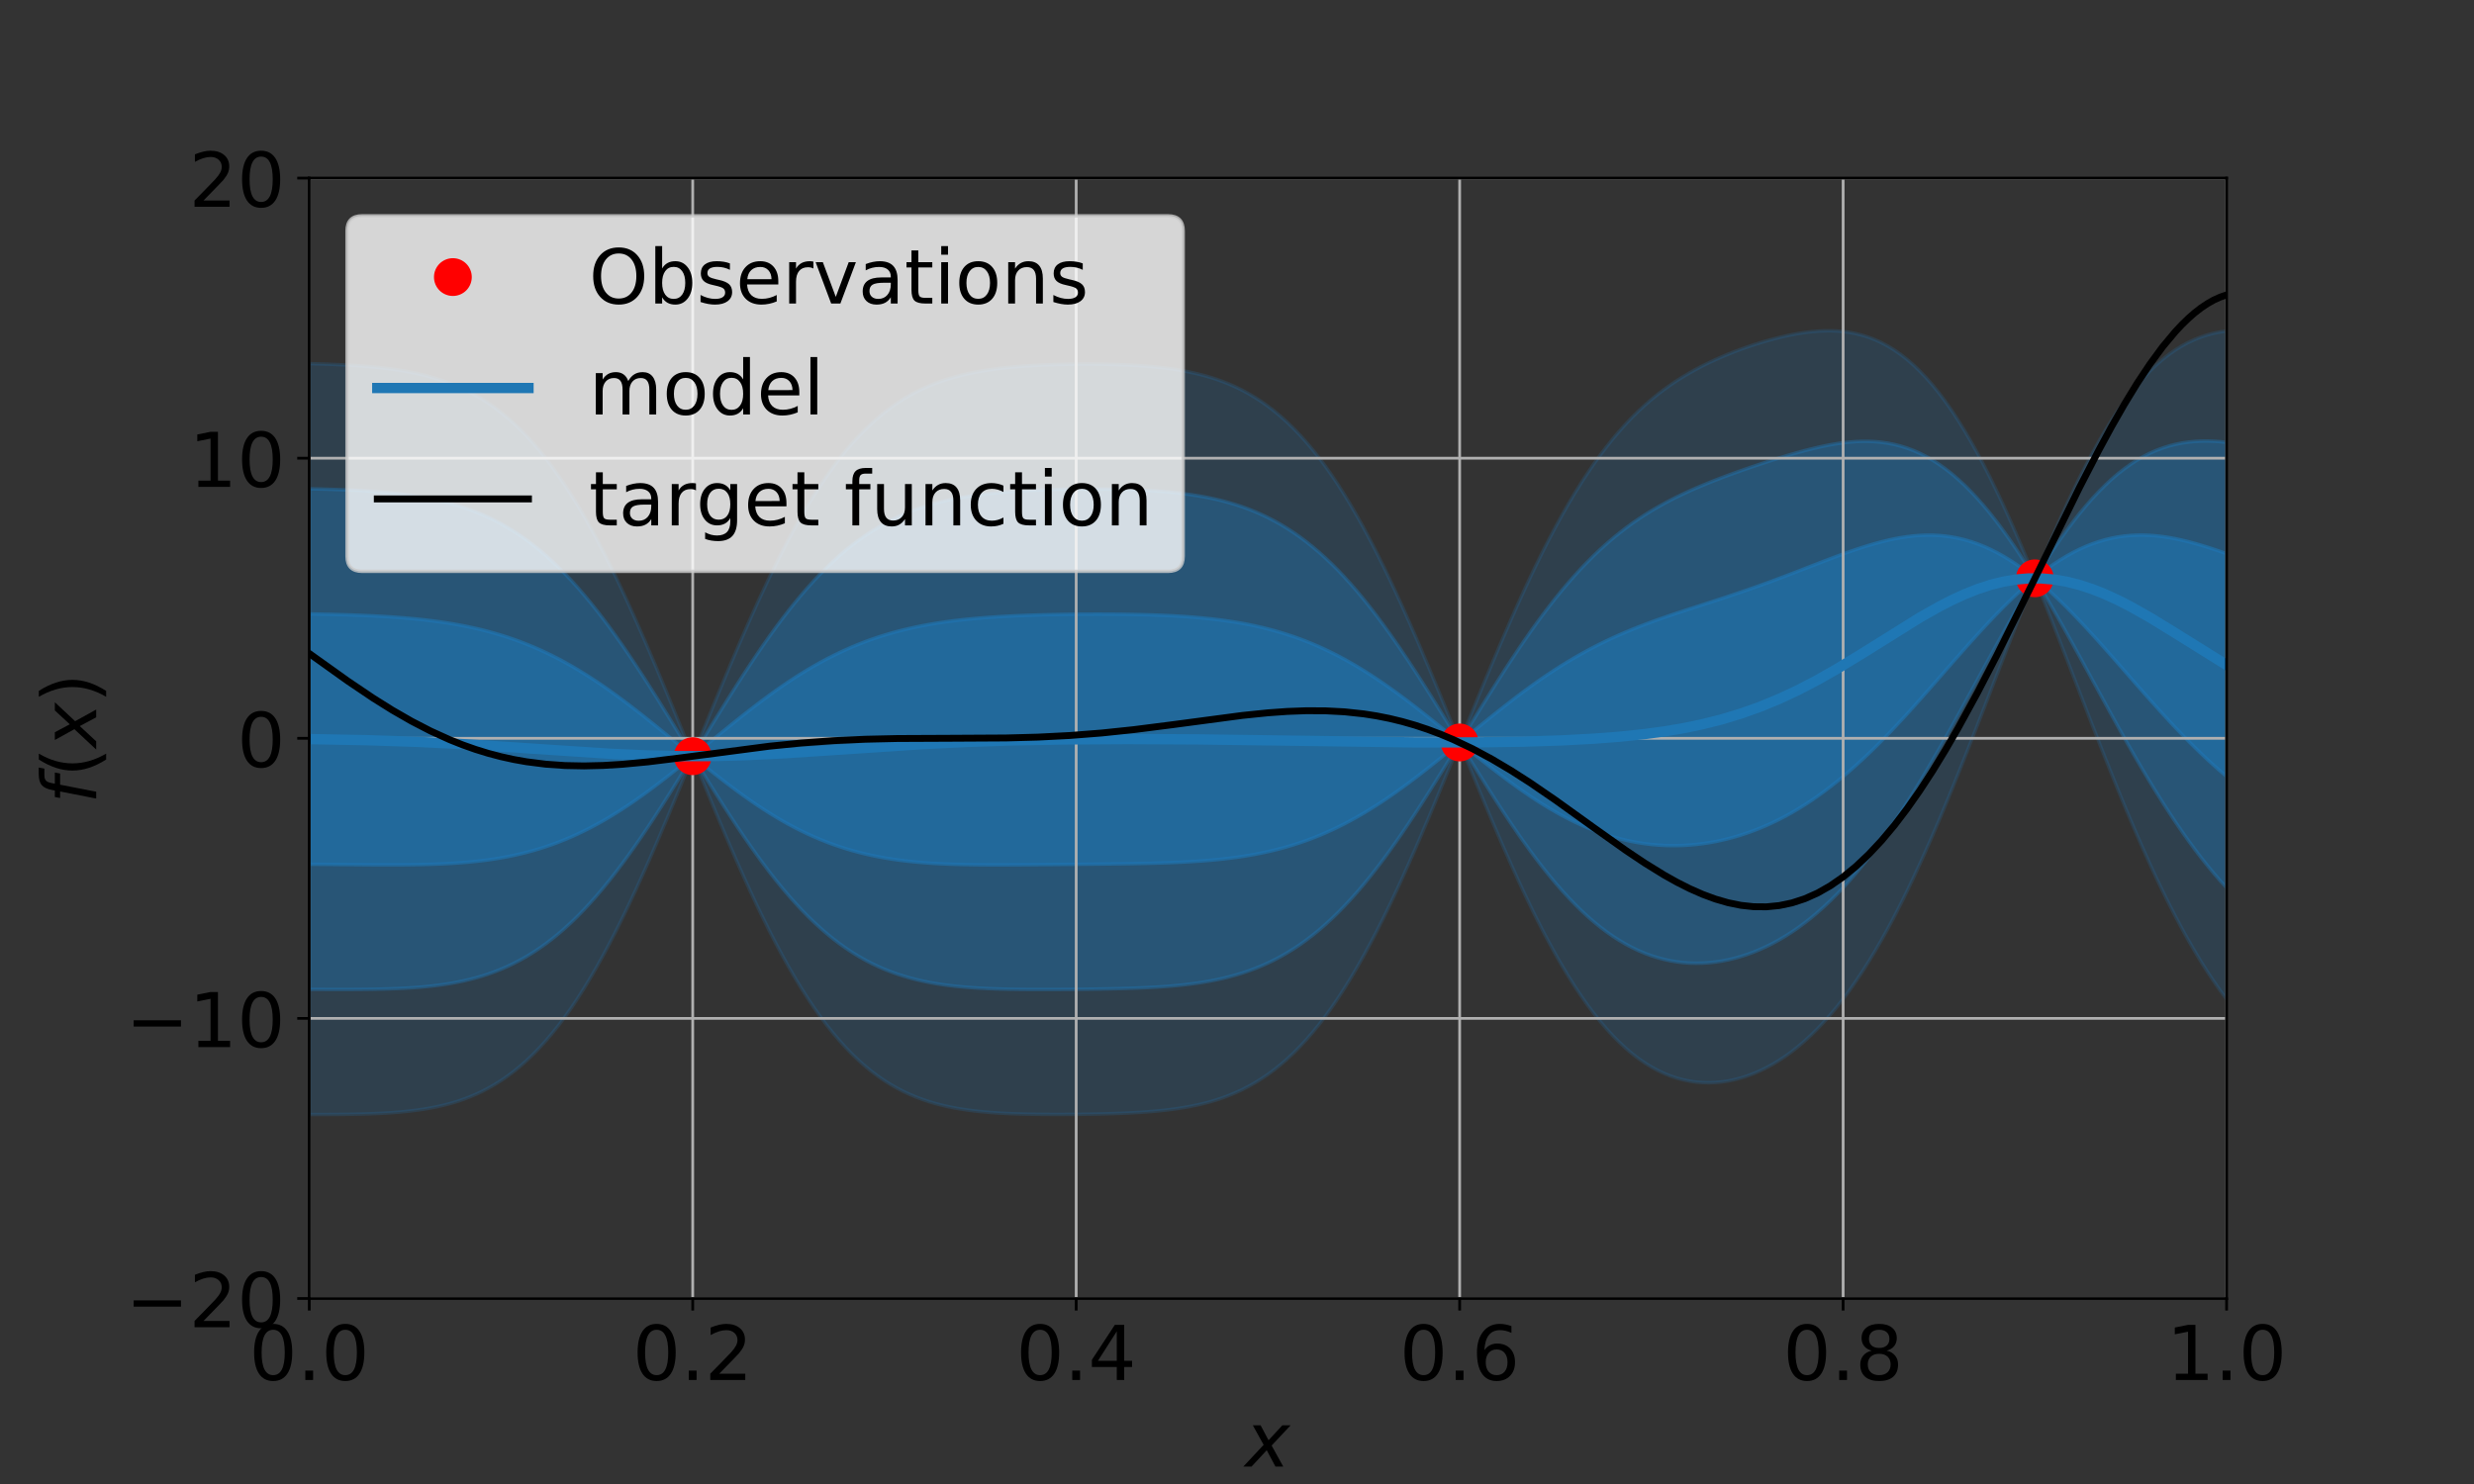 <?xml version="1.0" encoding="utf-8" standalone="no"?>
<!DOCTYPE svg PUBLIC "-//W3C//DTD SVG 1.1//EN"
  "http://www.w3.org/Graphics/SVG/1.1/DTD/svg11.dtd">
<!-- Created with matplotlib (https://matplotlib.org/) -->
<svg height="432pt" version="1.1" viewBox="0 0 720 432" width="720pt" xmlns="http://www.w3.org/2000/svg" xmlns:xlink="http://www.w3.org/1999/xlink">
 <rect x="0" y="0" width="720" height="432" fill="#333333" stroke="none"/>
 <defs>
  <style type="text/css">
*{stroke-linecap:butt;stroke-linejoin:round;}
  </style>
 </defs>
 <g id="figure_1">
  <g id="patch_1">
   <path d="M 0 432 
L 720 432 
L 720 0 
L 0 0 
z
" style="fill:none;"/>
  </g>
  <g id="axes_1">
   <g id="patch_2">
    <path d="M 90 378 
L 648 378 
L 648 51.84 
L 90 51.84 
z
" style="fill:none;"/>
   </g>
   <g id="PolyCollection_1">
    <defs>
     <path d="M 90 -180.42 
L 90 -253.281 
L 91.86 -253.248 
L 93.72 -253.211 
L 95.58 -253.17 
L 97.44 -253.124 
L 99.3 -253.073 
L 101.16 -253.015 
L 103.02 -252.951 
L 104.88 -252.88 
L 106.74 -252.8 
L 108.6 -252.712 
L 110.46 -252.614 
L 112.32 -252.504 
L 114.18 -252.383 
L 116.04 -252.249 
L 117.9 -252.1 
L 119.76 -251.936 
L 121.62 -251.755 
L 123.48 -251.555 
L 125.34 -251.335 
L 127.2 -251.093 
L 129.06 -250.828 
L 130.92 -250.539 
L 132.78 -250.222 
L 134.64 -249.877 
L 136.5 -249.502 
L 138.36 -249.095 
L 140.22 -248.654 
L 142.08 -248.177 
L 143.94 -247.664 
L 145.8 -247.111 
L 147.66 -246.519 
L 149.52 -245.885 
L 151.38 -245.208 
L 153.24 -244.486 
L 155.1 -243.72 
L 156.96 -242.909 
L 158.82 -242.051 
L 160.68 -241.146 
L 162.54 -240.194 
L 164.4 -239.196 
L 166.26 -238.151 
L 168.12 -237.061 
L 169.98 -235.926 
L 171.84 -234.747 
L 173.7 -233.526 
L 175.56 -232.264 
L 177.42 -230.964 
L 179.28 -229.627 
L 181.14 -228.257 
L 183 -226.855 
L 184.86 -225.426 
L 186.72 -223.971 
L 188.58 -222.495 
L 190.44 -221 
L 192.3 -219.491 
L 194.16 -217.971 
L 196.02 -216.445 
L 197.88 -214.915 
L 199.74 -213.387 
L 201.6 -211.864 
L 203.46 -213.387 
L 205.32 -214.915 
L 207.18 -216.445 
L 209.04 -217.971 
L 210.9 -219.491 
L 212.76 -221 
L 214.62 -222.494 
L 216.48 -223.971 
L 218.34 -225.426 
L 220.2 -226.855 
L 222.06 -228.257 
L 223.92 -229.627 
L 225.78 -230.964 
L 227.64 -232.264 
L 229.5 -233.525 
L 231.36 -234.747 
L 233.22 -235.925 
L 235.08 -237.061 
L 236.94 -238.151 
L 238.8 -239.196 
L 240.66 -240.194 
L 242.52 -241.145 
L 244.38 -242.05 
L 246.24 -242.908 
L 248.1 -243.72 
L 249.96 -244.486 
L 251.82 -245.207 
L 253.68 -245.884 
L 255.54 -246.518 
L 257.4 -247.11 
L 259.26 -247.662 
L 261.12 -248.176 
L 262.98 -248.652 
L 264.84 -249.093 
L 266.7 -249.499 
L 268.56 -249.874 
L 270.42 -250.219 
L 272.28 -250.535 
L 274.14 -250.824 
L 276 -251.088 
L 277.86 -251.329 
L 279.72 -251.548 
L 281.58 -251.747 
L 283.44 -251.927 
L 285.3 -252.09 
L 287.16 -252.237 
L 289.02 -252.369 
L 290.88 -252.488 
L 292.74 -252.595 
L 294.6 -252.69 
L 296.46 -252.775 
L 298.32 -252.851 
L 300.18 -252.918 
L 302.04 -252.977 
L 303.9 -253.029 
L 305.76 -253.073 
L 307.62 -253.111 
L 309.48 -253.144 
L 311.34 -253.17 
L 313.2 -253.191 
L 315.06 -253.206 
L 316.92 -253.216 
L 318.78 -253.221 
L 320.64 -253.22 
L 322.5 -253.214 
L 324.36 -253.202 
L 326.22 -253.183 
L 328.08 -253.158 
L 329.94 -253.126 
L 331.8 -253.086 
L 333.66 -253.037 
L 335.52 -252.98 
L 337.38 -252.912 
L 339.24 -252.833 
L 341.1 -252.742 
L 342.96 -252.637 
L 344.82 -252.518 
L 346.68 -252.383 
L 348.54 -252.231 
L 350.4 -252.059 
L 352.26 -251.867 
L 354.12 -251.653 
L 355.98 -251.414 
L 357.84 -251.15 
L 359.7 -250.858 
L 361.56 -250.537 
L 363.42 -250.184 
L 365.28 -249.798 
L 367.14 -249.376 
L 369 -248.918 
L 370.86 -248.422 
L 372.72 -247.885 
L 374.58 -247.306 
L 376.44 -246.685 
L 378.3 -246.019 
L 380.16 -245.307 
L 382.02 -244.55 
L 383.88 -243.745 
L 385.74 -242.892 
L 387.6 -241.992 
L 389.46 -241.044 
L 391.32 -240.049 
L 393.18 -239.006 
L 395.04 -237.917 
L 396.9 -236.783 
L 398.76 -235.605 
L 400.62 -234.385 
L 402.48 -233.124 
L 404.34 -231.825 
L 406.2 -230.491 
L 408.06 -229.123 
L 409.92 -227.725 
L 411.78 -226.3 
L 413.64 -224.85 
L 415.5 -223.381 
L 417.36 -221.895 
L 419.22 -220.396 
L 421.08 -218.888 
L 422.94 -217.375 
L 424.8 -215.862 
L 426.66 -217.388 
L 428.52 -218.914 
L 430.38 -220.436 
L 432.24 -221.949 
L 434.1 -223.451 
L 435.96 -224.937 
L 437.82 -226.404 
L 439.68 -227.849 
L 441.54 -229.27 
L 443.4 -230.663 
L 445.26 -232.025 
L 447.12 -233.355 
L 448.98 -234.651 
L 450.84 -235.91 
L 452.7 -237.132 
L 454.56 -238.315 
L 456.42 -239.458 
L 458.28 -240.562 
L 460.14 -241.625 
L 462 -242.649 
L 463.86 -243.633 
L 465.72 -244.579 
L 467.58 -245.487 
L 469.44 -246.359 
L 471.3 -247.196 
L 473.16 -248 
L 475.02 -248.773 
L 476.88 -249.518 
L 478.74 -250.236 
L 480.6 -250.93 
L 482.46 -251.603 
L 484.32 -252.258 
L 486.18 -252.897 
L 488.04 -253.523 
L 489.9 -254.138 
L 491.76 -254.746 
L 493.62 -255.349 
L 495.48 -255.949 
L 497.34 -256.549 
L 499.2 -257.152 
L 501.06 -257.758 
L 502.92 -258.371 
L 504.78 -258.991 
L 506.64 -259.621 
L 508.5 -260.26 
L 510.36 -260.909 
L 512.22 -261.57 
L 514.08 -262.242 
L 515.94 -262.925 
L 517.8 -263.619 
L 519.66 -264.321 
L 521.52 -265.032 
L 523.38 -265.749 
L 525.24 -266.47 
L 527.1 -267.193 
L 528.96 -267.915 
L 530.82 -268.634 
L 532.68 -269.344 
L 534.54 -270.044 
L 536.4 -270.729 
L 538.26 -271.396 
L 540.12 -272.038 
L 541.98 -272.653 
L 543.84 -273.235 
L 545.7 -273.78 
L 547.56 -274.282 
L 549.42 -274.738 
L 551.28 -275.141 
L 553.14 -275.488 
L 555 -275.772 
L 556.86 -275.991 
L 558.72 -276.139 
L 560.58 -276.212 
L 562.44 -276.206 
L 564.3 -276.118 
L 566.16 -275.944 
L 568.02 -275.681 
L 569.88 -275.327 
L 571.74 -274.879 
L 573.6 -274.336 
L 575.46 -273.697 
L 577.32 -272.961 
L 579.18 -272.127 
L 581.04 -271.196 
L 582.9 -270.169 
L 584.76 -269.047 
L 586.62 -267.833 
L 588.48 -266.527 
L 590.34 -265.133 
L 592.2 -263.656 
L 594.06 -265.134 
L 595.92 -266.528 
L 597.78 -267.834 
L 599.64 -269.049 
L 601.5 -270.171 
L 603.36 -271.199 
L 605.22 -272.13 
L 607.08 -272.964 
L 608.94 -273.701 
L 610.8 -274.341 
L 612.66 -274.885 
L 614.52 -275.334 
L 616.38 -275.689 
L 618.24 -275.953 
L 620.1 -276.129 
L 621.96 -276.219 
L 623.82 -276.227 
L 625.68 -276.156 
L 627.54 -276.011 
L 629.4 -275.795 
L 631.26 -275.514 
L 633.12 -275.171 
L 634.98 -274.772 
L 636.84 -274.322 
L 638.7 -273.826 
L 640.56 -273.288 
L 642.42 -272.714 
L 644.28 -272.109 
L 646.14 -271.477 
L 648 -270.824 
L 648 -205.985 
L 648 -205.985 
L 646.14 -207.572 
L 644.28 -209.217 
L 642.42 -210.919 
L 640.56 -212.674 
L 638.7 -214.481 
L 636.84 -216.337 
L 634.98 -218.24 
L 633.12 -220.186 
L 631.26 -222.171 
L 629.4 -224.191 
L 627.54 -226.242 
L 625.68 -228.319 
L 623.82 -230.418 
L 621.96 -232.532 
L 620.1 -234.656 
L 618.24 -236.785 
L 616.38 -238.913 
L 614.52 -241.033 
L 612.66 -243.139 
L 610.8 -245.226 
L 608.94 -247.286 
L 607.08 -249.314 
L 605.22 -251.303 
L 603.36 -253.247 
L 601.5 -255.141 
L 599.64 -256.978 
L 597.78 -258.753 
L 595.92 -260.461 
L 594.06 -262.096 
L 592.2 -263.654 
L 590.34 -262.096 
L 588.48 -260.46 
L 586.62 -258.752 
L 584.76 -256.976 
L 582.9 -255.139 
L 581.04 -253.245 
L 579.18 -251.3 
L 577.32 -249.311 
L 575.46 -247.282 
L 573.6 -245.221 
L 571.74 -243.134 
L 569.88 -241.027 
L 568.02 -238.906 
L 566.16 -236.778 
L 564.3 -234.648 
L 562.44 -232.523 
L 560.58 -230.408 
L 558.72 -228.308 
L 556.86 -226.23 
L 555 -224.178 
L 553.14 -222.157 
L 551.28 -220.171 
L 549.42 -218.224 
L 547.56 -216.32 
L 545.7 -214.463 
L 543.84 -212.655 
L 541.98 -210.9 
L 540.12 -209.199 
L 538.26 -207.554 
L 536.4 -205.968 
L 534.54 -204.442 
L 532.68 -202.976 
L 530.82 -201.572 
L 528.96 -200.229 
L 527.1 -198.949 
L 525.24 -197.732 
L 523.38 -196.576 
L 521.52 -195.483 
L 519.66 -194.452 
L 517.8 -193.481 
L 515.94 -192.572 
L 514.08 -191.722 
L 512.22 -190.932 
L 510.36 -190.201 
L 508.5 -189.528 
L 506.64 -188.912 
L 504.78 -188.353 
L 502.92 -187.851 
L 501.06 -187.405 
L 499.2 -187.014 
L 497.34 -186.68 
L 495.48 -186.4 
L 493.62 -186.176 
L 491.76 -186.007 
L 489.9 -185.894 
L 488.04 -185.837 
L 486.18 -185.835 
L 484.32 -185.89 
L 482.46 -186.001 
L 480.6 -186.169 
L 478.74 -186.395 
L 476.88 -186.678 
L 475.02 -187.02 
L 473.16 -187.42 
L 471.3 -187.879 
L 469.44 -188.397 
L 467.58 -188.973 
L 465.72 -189.609 
L 463.86 -190.303 
L 462 -191.055 
L 460.14 -191.865 
L 458.28 -192.731 
L 456.42 -193.654 
L 454.56 -194.631 
L 452.7 -195.662 
L 450.84 -196.744 
L 448.98 -197.876 
L 447.12 -199.055 
L 445.26 -200.28 
L 443.4 -201.548 
L 441.54 -202.855 
L 439.68 -204.199 
L 437.82 -205.577 
L 435.96 -206.985 
L 434.1 -208.42 
L 432.24 -209.878 
L 430.38 -211.355 
L 428.52 -212.847 
L 426.66 -214.351 
L 424.8 -215.861 
L 422.94 -214.338 
L 421.08 -212.821 
L 419.22 -211.315 
L 417.36 -209.824 
L 415.5 -208.35 
L 413.64 -206.899 
L 411.78 -205.472 
L 409.92 -204.074 
L 408.06 -202.707 
L 406.2 -201.375 
L 404.34 -200.079 
L 402.48 -198.823 
L 400.62 -197.608 
L 398.76 -196.437 
L 396.9 -195.31 
L 395.04 -194.23 
L 393.18 -193.197 
L 391.32 -192.212 
L 389.46 -191.276 
L 387.6 -190.388 
L 385.74 -189.55 
L 383.88 -188.759 
L 382.02 -188.017 
L 380.16 -187.322 
L 378.3 -186.674 
L 376.44 -186.07 
L 374.58 -185.511 
L 372.72 -184.993 
L 370.86 -184.517 
L 369 -184.079 
L 367.14 -183.679 
L 365.28 -183.314 
L 363.42 -182.983 
L 361.56 -182.683 
L 359.7 -182.412 
L 357.84 -182.169 
L 355.98 -181.952 
L 354.12 -181.757 
L 352.26 -181.585 
L 350.4 -181.432 
L 348.54 -181.297 
L 346.68 -181.179 
L 344.82 -181.075 
L 342.96 -180.984 
L 341.1 -180.905 
L 339.24 -180.836 
L 337.38 -180.776 
L 335.52 -180.724 
L 333.66 -180.678 
L 331.8 -180.638 
L 329.94 -180.603 
L 328.08 -180.573 
L 326.22 -180.545 
L 324.36 -180.52 
L 322.5 -180.497 
L 320.64 -180.476 
L 318.78 -180.456 
L 316.92 -180.437 
L 315.06 -180.418 
L 313.2 -180.4 
L 311.34 -180.382 
L 309.48 -180.364 
L 307.62 -180.347 
L 305.76 -180.329 
L 303.9 -180.312 
L 302.04 -180.296 
L 300.18 -180.28 
L 298.32 -180.266 
L 296.46 -180.253 
L 294.6 -180.243 
L 292.74 -180.236 
L 290.88 -180.232 
L 289.02 -180.233 
L 287.16 -180.239 
L 285.3 -180.252 
L 283.44 -180.273 
L 281.58 -180.303 
L 279.72 -180.343 
L 277.86 -180.395 
L 276 -180.461 
L 274.14 -180.542 
L 272.28 -180.639 
L 270.42 -180.756 
L 268.56 -180.893 
L 266.7 -181.054 
L 264.84 -181.239 
L 262.98 -181.451 
L 261.12 -181.692 
L 259.26 -181.965 
L 257.4 -182.271 
L 255.54 -182.613 
L 253.68 -182.992 
L 251.82 -183.411 
L 249.96 -183.871 
L 248.1 -184.375 
L 246.24 -184.923 
L 244.38 -185.518 
L 242.52 -186.16 
L 240.66 -186.851 
L 238.8 -187.592 
L 236.94 -188.383 
L 235.08 -189.224 
L 233.22 -190.116 
L 231.36 -191.059 
L 229.5 -192.053 
L 227.64 -193.096 
L 225.78 -194.187 
L 223.92 -195.326 
L 222.06 -196.511 
L 220.2 -197.739 
L 218.34 -199.01 
L 216.48 -200.32 
L 214.62 -201.667 
L 212.76 -203.048 
L 210.9 -204.46 
L 209.04 -205.9 
L 207.18 -207.364 
L 205.32 -208.848 
L 203.46 -210.349 
L 201.6 -211.863 
L 199.74 -210.349 
L 197.88 -208.848 
L 196.02 -207.364 
L 194.16 -205.9 
L 192.3 -204.46 
L 190.44 -203.048 
L 188.58 -201.667 
L 186.72 -200.32 
L 184.86 -199.01 
L 183 -197.74 
L 181.14 -196.511 
L 179.28 -195.326 
L 177.42 -194.187 
L 175.56 -193.096 
L 173.7 -192.053 
L 171.84 -191.06 
L 169.98 -190.117 
L 168.12 -189.224 
L 166.26 -188.383 
L 164.4 -187.592 
L 162.54 -186.851 
L 160.68 -186.16 
L 158.82 -185.518 
L 156.96 -184.924 
L 155.1 -184.375 
L 153.24 -183.872 
L 151.38 -183.412 
L 149.52 -182.993 
L 147.66 -182.614 
L 145.8 -182.272 
L 143.94 -181.966 
L 142.08 -181.694 
L 140.22 -181.453 
L 138.36 -181.241 
L 136.5 -181.056 
L 134.64 -180.896 
L 132.78 -180.759 
L 130.92 -180.643 
L 129.06 -180.546 
L 127.2 -180.465 
L 125.34 -180.4 
L 123.48 -180.349 
L 121.62 -180.31 
L 119.76 -180.281 
L 117.9 -180.261 
L 116.04 -180.249 
L 114.18 -180.244 
L 112.32 -180.244 
L 110.46 -180.249 
L 108.6 -180.257 
L 106.74 -180.269 
L 104.88 -180.282 
L 103.02 -180.298 
L 101.16 -180.315 
L 99.3 -180.332 
L 97.44 -180.35 
L 95.58 -180.368 
L 93.72 -180.386 
L 91.86 -180.403 
L 90 -180.42 
z
" id="mb711bb471a" style="stroke:#1f77b4;stroke-opacity:0.6;"/>
    </defs>
    <g clip-path="url(#pe3be237d2b)">
     <use style="fill:#1f77b4;fill-opacity:0.6;stroke:#1f77b4;stroke-opacity:0.6;" x="0" xlink:href="#mb711bb471a" y="432"/>
    </g>
   </g>
   <g id="PolyCollection_2">
    <defs>
     <path d="M 90 -143.99 
L 90 -289.712 
L 91.86 -289.671 
L 93.72 -289.624 
L 95.58 -289.571 
L 97.44 -289.511 
L 99.3 -289.443 
L 101.16 -289.365 
L 103.02 -289.278 
L 104.88 -289.178 
L 106.74 -289.066 
L 108.6 -288.939 
L 110.46 -288.796 
L 112.32 -288.635 
L 114.18 -288.453 
L 116.04 -288.249 
L 117.9 -288.02 
L 119.76 -287.764 
L 121.62 -287.477 
L 123.48 -287.158 
L 125.34 -286.802 
L 127.2 -286.407 
L 129.06 -285.97 
L 130.92 -285.487 
L 132.78 -284.954 
L 134.64 -284.368 
L 136.5 -283.725 
L 138.36 -283.022 
L 140.22 -282.254 
L 142.08 -281.419 
L 143.94 -280.512 
L 145.8 -279.531 
L 147.66 -278.471 
L 149.52 -277.33 
L 151.38 -276.105 
L 153.24 -274.794 
L 155.1 -273.393 
L 156.96 -271.901 
L 158.82 -270.317 
L 160.68 -268.638 
L 162.54 -266.865 
L 164.4 -264.998 
L 166.26 -263.035 
L 168.12 -260.979 
L 169.98 -258.83 
L 171.84 -256.59 
L 173.7 -254.262 
L 175.56 -251.848 
L 177.42 -249.352 
L 179.28 -246.778 
L 181.14 -244.13 
L 183 -241.413 
L 184.86 -238.633 
L 186.72 -235.796 
L 188.58 -232.908 
L 190.44 -229.976 
L 192.3 -227.006 
L 194.16 -224.007 
L 196.02 -220.985 
L 197.88 -217.949 
L 199.74 -214.906 
L 201.6 -211.865 
L 203.46 -214.906 
L 205.32 -217.949 
L 207.18 -220.985 
L 209.04 -224.007 
L 210.9 -227.006 
L 212.76 -229.976 
L 214.62 -232.908 
L 216.48 -235.796 
L 218.34 -238.633 
L 220.2 -241.413 
L 222.06 -244.13 
L 223.92 -246.778 
L 225.78 -249.352 
L 227.64 -251.848 
L 229.5 -254.262 
L 231.36 -256.59 
L 233.22 -258.83 
L 235.08 -260.979 
L 236.94 -263.035 
L 238.8 -264.998 
L 240.66 -266.865 
L 242.52 -268.638 
L 244.38 -270.316 
L 246.24 -271.901 
L 248.1 -273.392 
L 249.96 -274.793 
L 251.82 -276.105 
L 253.68 -277.33 
L 255.54 -278.47 
L 257.4 -279.53 
L 259.26 -280.511 
L 261.12 -281.417 
L 262.98 -282.252 
L 264.84 -283.019 
L 266.7 -283.722 
L 268.56 -284.365 
L 270.42 -284.95 
L 272.28 -285.483 
L 274.14 -285.965 
L 276 -286.402 
L 277.86 -286.796 
L 279.72 -287.15 
L 281.58 -287.468 
L 283.44 -287.754 
L 285.3 -288.008 
L 287.16 -288.235 
L 289.02 -288.437 
L 290.88 -288.616 
L 292.74 -288.774 
L 294.6 -288.914 
L 296.46 -289.037 
L 298.32 -289.144 
L 300.18 -289.237 
L 302.04 -289.318 
L 303.9 -289.387 
L 305.76 -289.445 
L 307.62 -289.494 
L 309.48 -289.533 
L 311.34 -289.564 
L 313.2 -289.586 
L 315.06 -289.6 
L 316.92 -289.606 
L 318.78 -289.603 
L 320.64 -289.592 
L 322.5 -289.572 
L 324.36 -289.542 
L 326.22 -289.502 
L 328.08 -289.451 
L 329.94 -289.387 
L 331.8 -289.309 
L 333.66 -289.217 
L 335.52 -289.108 
L 337.38 -288.98 
L 339.24 -288.832 
L 341.1 -288.66 
L 342.96 -288.464 
L 344.82 -288.24 
L 346.68 -287.986 
L 348.54 -287.698 
L 350.4 -287.373 
L 352.26 -287.009 
L 354.12 -286.601 
L 355.98 -286.146 
L 357.84 -285.641 
L 359.7 -285.081 
L 361.56 -284.464 
L 363.42 -283.784 
L 365.28 -283.039 
L 367.14 -282.225 
L 369 -281.338 
L 370.86 -280.374 
L 372.72 -279.331 
L 374.58 -278.204 
L 376.44 -276.992 
L 378.3 -275.691 
L 380.16 -274.3 
L 382.02 -272.816 
L 383.88 -271.237 
L 385.74 -269.564 
L 387.6 -267.794 
L 389.46 -265.928 
L 391.32 -263.967 
L 393.18 -261.911 
L 395.04 -259.761 
L 396.9 -257.519 
L 398.76 -255.189 
L 400.62 -252.773 
L 402.48 -250.275 
L 404.34 -247.698 
L 406.2 -245.049 
L 408.06 -242.331 
L 409.92 -239.55 
L 411.78 -236.713 
L 413.64 -233.826 
L 415.5 -230.896 
L 417.36 -227.931 
L 419.22 -224.937 
L 421.08 -221.922 
L 422.94 -218.894 
L 424.8 -215.863 
L 426.66 -218.907 
L 428.52 -221.948 
L 430.38 -224.976 
L 432.24 -227.985 
L 434.1 -230.966 
L 435.96 -233.912 
L 437.82 -236.817 
L 439.68 -239.674 
L 441.54 -242.477 
L 443.4 -245.22 
L 445.26 -247.897 
L 447.12 -250.505 
L 448.98 -253.038 
L 450.84 -255.493 
L 452.7 -257.866 
L 454.56 -260.156 
L 456.42 -262.36 
L 458.28 -264.477 
L 460.14 -266.506 
L 462 -268.446 
L 463.86 -270.299 
L 465.72 -272.064 
L 467.58 -273.744 
L 469.44 -275.34 
L 471.3 -276.854 
L 473.16 -278.29 
L 475.02 -279.65 
L 476.88 -280.937 
L 478.74 -282.156 
L 480.6 -283.311 
L 482.46 -284.405 
L 484.32 -285.442 
L 486.18 -286.428 
L 488.04 -287.366 
L 489.9 -288.26 
L 491.76 -289.115 
L 493.62 -289.935 
L 495.48 -290.723 
L 497.34 -291.484 
L 499.2 -292.22 
L 501.06 -292.935 
L 502.92 -293.631 
L 504.78 -294.31 
L 506.64 -294.975 
L 508.5 -295.626 
L 510.36 -296.264 
L 512.22 -296.889 
L 514.08 -297.503 
L 515.94 -298.102 
L 517.8 -298.687 
L 519.66 -299.256 
L 521.52 -299.806 
L 523.38 -300.335 
L 525.24 -300.839 
L 527.1 -301.315 
L 528.96 -301.758 
L 530.82 -302.164 
L 532.68 -302.529 
L 534.54 -302.846 
L 536.4 -303.11 
L 538.26 -303.316 
L 540.12 -303.458 
L 541.98 -303.53 
L 543.84 -303.525 
L 545.7 -303.438 
L 547.56 -303.264 
L 549.42 -302.995 
L 551.28 -302.626 
L 553.14 -302.153 
L 555 -301.57 
L 556.86 -300.871 
L 558.72 -300.054 
L 560.58 -299.114 
L 562.44 -298.048 
L 564.3 -296.853 
L 566.16 -295.527 
L 568.02 -294.068 
L 569.88 -292.477 
L 571.74 -290.752 
L 573.6 -288.894 
L 575.46 -286.904 
L 577.32 -284.786 
L 579.18 -282.54 
L 581.04 -280.172 
L 582.9 -277.685 
L 584.76 -275.083 
L 586.62 -272.373 
L 588.48 -269.56 
L 590.34 -266.652 
L 592.2 -263.657 
L 594.06 -266.652 
L 595.92 -269.561 
L 597.78 -272.374 
L 599.64 -275.085 
L 601.5 -277.687 
L 603.36 -280.175 
L 605.22 -282.544 
L 607.08 -284.79 
L 608.94 -286.909 
L 610.8 -288.899 
L 612.66 -290.758 
L 614.52 -292.484 
L 616.38 -294.077 
L 618.24 -295.537 
L 620.1 -296.865 
L 621.96 -298.062 
L 623.82 -299.131 
L 625.68 -300.074 
L 627.54 -300.895 
L 629.4 -301.597 
L 631.26 -302.185 
L 633.12 -302.664 
L 634.98 -303.039 
L 636.84 -303.315 
L 638.7 -303.499 
L 640.56 -303.596 
L 642.42 -303.612 
L 644.28 -303.555 
L 646.14 -303.43 
L 648 -303.243 
L 648 -173.565 
L 648 -173.565 
L 646.14 -175.62 
L 644.28 -177.772 
L 642.42 -180.021 
L 640.56 -182.367 
L 638.7 -184.809 
L 636.84 -187.345 
L 634.98 -189.974 
L 633.12 -192.693 
L 631.26 -195.5 
L 629.4 -198.389 
L 627.54 -201.358 
L 625.68 -204.401 
L 623.82 -207.513 
L 621.96 -210.688 
L 620.1 -213.92 
L 618.24 -217.201 
L 616.38 -220.525 
L 614.52 -223.882 
L 612.66 -227.266 
L 610.8 -230.668 
L 608.94 -234.078 
L 607.08 -237.488 
L 605.22 -240.889 
L 603.36 -244.271 
L 601.5 -247.625 
L 599.64 -250.942 
L 597.78 -254.212 
L 595.92 -257.427 
L 594.06 -260.578 
L 592.2 -263.654 
L 590.34 -260.577 
L 588.48 -257.426 
L 586.62 -254.211 
L 584.76 -250.941 
L 582.9 -247.624 
L 581.04 -244.269 
L 579.18 -240.887 
L 577.32 -237.486 
L 575.46 -234.075 
L 573.6 -230.664 
L 571.74 -227.262 
L 569.88 -223.877 
L 568.02 -220.519 
L 566.16 -217.195 
L 564.3 -213.913 
L 562.44 -210.681 
L 560.58 -207.506 
L 558.72 -204.393 
L 556.86 -201.35 
L 555 -198.381 
L 553.14 -195.491 
L 551.28 -192.685 
L 549.42 -189.967 
L 547.56 -187.339 
L 545.7 -184.804 
L 543.84 -182.365 
L 541.98 -180.023 
L 540.12 -177.779 
L 538.26 -175.634 
L 536.4 -173.588 
L 534.54 -171.64 
L 532.68 -169.792 
L 530.82 -168.041 
L 528.96 -166.386 
L 527.1 -164.827 
L 525.24 -163.362 
L 523.38 -161.99 
L 521.52 -160.709 
L 519.66 -159.517 
L 517.8 -158.413 
L 515.94 -157.395 
L 514.08 -156.462 
L 512.22 -155.613 
L 510.36 -154.846 
L 508.5 -154.161 
L 506.64 -153.557 
L 504.78 -153.034 
L 502.92 -152.591 
L 501.06 -152.228 
L 499.2 -151.946 
L 497.34 -151.745 
L 495.48 -151.626 
L 493.62 -151.59 
L 491.76 -151.638 
L 489.9 -151.772 
L 488.04 -151.994 
L 486.18 -152.304 
L 484.32 -152.705 
L 482.46 -153.2 
L 480.6 -153.789 
L 478.74 -154.474 
L 476.88 -155.259 
L 475.02 -156.143 
L 473.16 -157.13 
L 471.3 -158.22 
L 469.44 -159.415 
L 467.58 -160.716 
L 465.72 -162.123 
L 463.86 -163.637 
L 462 -165.258 
L 460.14 -166.984 
L 458.28 -168.816 
L 456.42 -170.752 
L 454.56 -172.79 
L 452.7 -174.927 
L 450.84 -177.161 
L 448.98 -179.489 
L 447.12 -181.906 
L 445.26 -184.408 
L 443.4 -186.99 
L 441.54 -189.648 
L 439.68 -192.374 
L 437.82 -195.164 
L 435.96 -198.01 
L 434.1 -200.905 
L 432.24 -203.842 
L 430.38 -206.815 
L 428.52 -209.814 
L 426.66 -212.832 
L 424.8 -215.86 
L 422.94 -212.819 
L 421.08 -209.788 
L 419.22 -206.775 
L 417.36 -203.788 
L 415.5 -200.835 
L 413.64 -197.923 
L 411.78 -195.059 
L 409.92 -192.249 
L 408.06 -189.5 
L 406.2 -186.817 
L 404.34 -184.206 
L 402.48 -181.673 
L 400.62 -179.22 
L 398.76 -176.853 
L 396.9 -174.574 
L 395.04 -172.386 
L 393.18 -170.293 
L 391.32 -168.294 
L 389.46 -166.392 
L 387.6 -164.586 
L 385.74 -162.878 
L 383.88 -161.267 
L 382.02 -159.751 
L 380.16 -158.33 
L 378.3 -157.001 
L 376.44 -155.763 
L 374.58 -154.613 
L 372.72 -153.548 
L 370.86 -152.564 
L 369 -151.66 
L 367.14 -150.831 
L 365.28 -150.073 
L 363.42 -149.382 
L 361.56 -148.756 
L 359.7 -148.189 
L 357.84 -147.679 
L 355.98 -147.22 
L 354.12 -146.81 
L 352.26 -146.444 
L 350.4 -146.118 
L 348.54 -145.83 
L 346.68 -145.576 
L 344.82 -145.353 
L 342.96 -145.157 
L 341.1 -144.986 
L 339.24 -144.837 
L 337.38 -144.708 
L 335.52 -144.596 
L 333.66 -144.498 
L 331.8 -144.415 
L 329.94 -144.342 
L 328.08 -144.28 
L 326.22 -144.226 
L 324.36 -144.179 
L 322.5 -144.139 
L 320.64 -144.104 
L 318.78 -144.074 
L 316.92 -144.047 
L 315.06 -144.024 
L 313.2 -144.005 
L 311.34 -143.988 
L 309.48 -143.975 
L 307.62 -143.964 
L 305.76 -143.957 
L 303.9 -143.954 
L 302.04 -143.955 
L 300.18 -143.961 
L 298.32 -143.973 
L 296.46 -143.992 
L 294.6 -144.019 
L 292.74 -144.056 
L 290.88 -144.104 
L 289.02 -144.165 
L 287.16 -144.241 
L 285.3 -144.334 
L 283.44 -144.446 
L 281.58 -144.581 
L 279.72 -144.741 
L 277.86 -144.928 
L 276 -145.147 
L 274.14 -145.4 
L 272.28 -145.691 
L 270.42 -146.024 
L 268.56 -146.403 
L 266.7 -146.831 
L 264.84 -147.312 
L 262.98 -147.851 
L 261.12 -148.451 
L 259.26 -149.116 
L 257.4 -149.852 
L 255.54 -150.66 
L 253.68 -151.546 
L 251.82 -152.513 
L 249.96 -153.564 
L 248.1 -154.702 
L 246.24 -155.931 
L 244.38 -157.252 
L 242.52 -158.668 
L 240.66 -160.18 
L 238.8 -161.79 
L 236.94 -163.498 
L 235.08 -165.306 
L 233.22 -167.212 
L 231.36 -169.216 
L 229.5 -171.316 
L 227.64 -173.511 
L 225.78 -175.799 
L 223.92 -178.175 
L 222.06 -180.638 
L 220.2 -183.182 
L 218.34 -185.802 
L 216.48 -188.495 
L 214.62 -191.254 
L 212.76 -194.072 
L 210.9 -196.945 
L 209.04 -199.864 
L 207.18 -202.823 
L 205.32 -205.815 
L 203.46 -208.831 
L 201.6 -211.862 
L 199.74 -208.831 
L 197.88 -205.815 
L 196.02 -202.823 
L 194.16 -199.864 
L 192.3 -196.945 
L 190.44 -194.072 
L 188.58 -191.254 
L 186.72 -188.495 
L 184.86 -185.802 
L 183 -183.182 
L 181.14 -180.638 
L 179.28 -178.176 
L 177.42 -175.799 
L 175.56 -173.512 
L 173.7 -171.316 
L 171.84 -169.216 
L 169.98 -167.212 
L 168.12 -165.306 
L 166.26 -163.499 
L 164.4 -161.79 
L 162.54 -160.18 
L 160.68 -158.668 
L 158.82 -157.252 
L 156.96 -155.931 
L 155.1 -154.703 
L 153.24 -153.565 
L 151.38 -152.514 
L 149.52 -151.547 
L 147.66 -150.661 
L 145.8 -149.853 
L 143.94 -149.118 
L 142.08 -148.452 
L 140.22 -147.852 
L 138.36 -147.314 
L 136.5 -146.833 
L 134.64 -146.405 
L 132.78 -146.027 
L 130.92 -145.695 
L 129.06 -145.404 
L 127.2 -145.151 
L 125.34 -144.933 
L 123.48 -144.746 
L 121.62 -144.587 
L 119.76 -144.453 
L 117.9 -144.341 
L 116.04 -144.249 
L 114.18 -144.174 
L 112.32 -144.113 
L 110.46 -144.066 
L 108.6 -144.03 
L 106.74 -144.003 
L 104.88 -143.984 
L 103.02 -143.971 
L 101.16 -143.965 
L 99.3 -143.962 
L 97.44 -143.963 
L 95.58 -143.967 
L 93.72 -143.973 
L 91.86 -143.981 
L 90 -143.99 
z
" id="m994d1d40f4" style="stroke:#1f77b4;stroke-opacity:0.4;"/>
    </defs>
    <g clip-path="url(#pe3be237d2b)">
     <use style="fill:#1f77b4;fill-opacity:0.4;stroke:#1f77b4;stroke-opacity:0.4;" x="0" xlink:href="#m994d1d40f4" y="432"/>
    </g>
   </g>
   <g id="PolyCollection_3">
    <defs>
     <path d="M 90 -107.559 
L 90 -326.143 
L 91.86 -326.093 
L 93.72 -326.037 
L 95.58 -325.972 
L 97.44 -325.898 
L 99.3 -325.813 
L 101.16 -325.716 
L 103.02 -325.604 
L 104.88 -325.477 
L 106.74 -325.332 
L 108.6 -325.167 
L 110.46 -324.979 
L 112.32 -324.765 
L 114.18 -324.523 
L 116.04 -324.249 
L 117.9 -323.94 
L 119.76 -323.591 
L 121.62 -323.199 
L 123.48 -322.76 
L 125.34 -322.269 
L 127.2 -321.721 
L 129.06 -321.111 
L 130.92 -320.434 
L 132.78 -319.685 
L 134.64 -318.858 
L 136.5 -317.948 
L 138.36 -316.948 
L 140.22 -315.855 
L 142.08 -314.66 
L 143.94 -313.361 
L 145.8 -311.95 
L 147.66 -310.424 
L 149.52 -308.776 
L 151.38 -307.003 
L 153.24 -305.101 
L 155.1 -303.065 
L 156.96 -300.894 
L 158.82 -298.583 
L 160.68 -296.131 
L 162.54 -293.537 
L 164.4 -290.8 
L 166.26 -287.92 
L 168.12 -284.897 
L 169.98 -281.735 
L 171.84 -278.434 
L 173.7 -274.998 
L 175.56 -271.432 
L 177.42 -267.74 
L 179.28 -263.928 
L 181.14 -260.003 
L 183 -255.971 
L 184.86 -251.841 
L 186.72 -247.621 
L 188.58 -243.322 
L 190.44 -238.952 
L 192.3 -234.522 
L 194.16 -230.043 
L 196.02 -225.526 
L 197.88 -220.982 
L 199.74 -216.424 
L 201.6 -211.866 
L 203.46 -216.424 
L 205.32 -220.982 
L 207.18 -225.526 
L 209.04 -230.043 
L 210.9 -234.522 
L 212.76 -238.952 
L 214.62 -243.322 
L 216.48 -247.621 
L 218.34 -251.841 
L 220.2 -255.971 
L 222.06 -260.003 
L 223.92 -263.928 
L 225.78 -267.74 
L 227.64 -271.432 
L 229.5 -274.998 
L 231.36 -278.434 
L 233.22 -281.734 
L 235.08 -284.897 
L 236.94 -287.919 
L 238.8 -290.799 
L 240.66 -293.537 
L 242.52 -296.131 
L 244.38 -298.582 
L 246.24 -300.893 
L 248.1 -303.065 
L 249.96 -305.1 
L 251.82 -307.003 
L 253.68 -308.775 
L 255.54 -310.423 
L 257.4 -311.949 
L 259.26 -313.359 
L 261.12 -314.659 
L 262.98 -315.853 
L 264.84 -316.946 
L 266.7 -317.945 
L 268.56 -318.855 
L 270.42 -319.682 
L 272.28 -320.43 
L 274.14 -321.106 
L 276 -321.715 
L 277.86 -322.262 
L 279.72 -322.752 
L 281.58 -323.19 
L 283.44 -323.58 
L 285.3 -323.927 
L 287.16 -324.234 
L 289.02 -324.505 
L 290.88 -324.744 
L 292.74 -324.954 
L 294.6 -325.138 
L 296.46 -325.298 
L 298.32 -325.436 
L 300.18 -325.556 
L 302.04 -325.658 
L 303.9 -325.745 
L 305.76 -325.817 
L 307.62 -325.876 
L 309.48 -325.923 
L 311.34 -325.958 
L 313.2 -325.981 
L 315.06 -325.994 
L 316.92 -325.996 
L 318.78 -325.986 
L 320.64 -325.964 
L 322.5 -325.93 
L 324.36 -325.883 
L 326.22 -325.821 
L 328.08 -325.743 
L 329.94 -325.648 
L 331.8 -325.533 
L 333.66 -325.396 
L 335.52 -325.236 
L 337.38 -325.048 
L 339.24 -324.83 
L 341.1 -324.579 
L 342.96 -324.291 
L 344.82 -323.962 
L 346.68 -323.588 
L 348.54 -323.165 
L 350.4 -322.687 
L 352.26 -322.15 
L 354.12 -321.548 
L 355.98 -320.877 
L 357.84 -320.131 
L 359.7 -319.304 
L 361.56 -318.39 
L 363.42 -317.385 
L 365.28 -316.281 
L 367.14 -315.074 
L 369 -313.757 
L 370.86 -312.327 
L 372.72 -310.776 
L 374.58 -309.102 
L 376.44 -307.299 
L 378.3 -305.364 
L 380.16 -303.292 
L 382.02 -301.082 
L 383.88 -298.73 
L 385.74 -296.235 
L 387.6 -293.596 
L 389.46 -290.813 
L 391.32 -287.885 
L 393.18 -284.815 
L 395.04 -281.604 
L 396.9 -278.256 
L 398.76 -274.773 
L 400.62 -271.161 
L 402.48 -267.425 
L 404.34 -263.571 
L 406.2 -259.606 
L 408.06 -255.538 
L 409.92 -251.375 
L 411.78 -247.127 
L 413.64 -242.802 
L 415.5 -238.412 
L 417.36 -233.966 
L 419.22 -229.477 
L 421.08 -224.955 
L 422.94 -220.413 
L 424.8 -215.864 
L 426.66 -220.426 
L 428.52 -224.981 
L 430.38 -229.517 
L 432.24 -234.02 
L 434.1 -238.481 
L 435.96 -242.888 
L 437.82 -247.231 
L 439.68 -251.5 
L 441.54 -255.685 
L 443.4 -259.777 
L 445.26 -263.77 
L 447.12 -267.655 
L 448.98 -271.425 
L 450.84 -275.076 
L 452.7 -278.601 
L 454.56 -281.998 
L 456.42 -285.262 
L 458.28 -288.392 
L 460.14 -291.386 
L 462 -294.243 
L 463.86 -296.964 
L 465.72 -299.549 
L 467.58 -302.001 
L 469.44 -304.321 
L 471.3 -306.513 
L 473.16 -308.58 
L 475.02 -310.526 
L 476.88 -312.357 
L 478.74 -314.077 
L 480.6 -315.691 
L 482.46 -317.206 
L 484.32 -318.627 
L 486.18 -319.959 
L 488.04 -321.209 
L 489.9 -322.382 
L 491.76 -323.484 
L 493.62 -324.521 
L 495.48 -325.498 
L 497.34 -326.419 
L 499.2 -327.289 
L 501.06 -328.112 
L 502.92 -328.891 
L 504.78 -329.63 
L 506.64 -330.329 
L 508.5 -330.992 
L 510.36 -331.618 
L 512.22 -332.209 
L 514.08 -332.763 
L 515.94 -333.279 
L 517.8 -333.756 
L 519.66 -334.191 
L 521.52 -334.581 
L 523.38 -334.921 
L 525.24 -335.209 
L 527.1 -335.437 
L 528.96 -335.601 
L 530.82 -335.695 
L 532.68 -335.713 
L 534.54 -335.647 
L 536.4 -335.491 
L 538.26 -335.237 
L 540.12 -334.878 
L 541.98 -334.406 
L 543.84 -333.815 
L 545.7 -333.097 
L 547.56 -332.245 
L 549.42 -331.252 
L 551.28 -330.112 
L 553.14 -328.818 
L 555 -327.367 
L 556.86 -325.752 
L 558.72 -323.969 
L 560.58 -322.016 
L 562.44 -319.89 
L 564.3 -317.588 
L 566.16 -315.11 
L 568.02 -312.456 
L 569.88 -309.627 
L 571.74 -306.624 
L 573.6 -303.451 
L 575.46 -300.112 
L 577.32 -296.611 
L 579.18 -292.954 
L 581.04 -289.148 
L 582.9 -285.2 
L 584.76 -281.119 
L 586.62 -276.913 
L 588.48 -272.594 
L 590.34 -268.171 
L 592.2 -263.658 
L 594.06 -268.171 
L 595.92 -272.595 
L 597.78 -276.915 
L 599.64 -281.12 
L 601.5 -285.202 
L 603.36 -289.15 
L 605.22 -292.957 
L 607.08 -296.615 
L 608.94 -300.117 
L 610.8 -303.457 
L 612.66 -306.631 
L 614.52 -309.635 
L 616.38 -312.466 
L 618.24 -315.122 
L 620.1 -317.602 
L 621.96 -319.906 
L 623.82 -322.036 
L 625.68 -323.992 
L 627.54 -325.779 
L 629.4 -327.399 
L 631.26 -328.856 
L 633.12 -330.156 
L 634.98 -331.305 
L 636.84 -332.307 
L 638.7 -333.171 
L 640.56 -333.903 
L 642.42 -334.51 
L 644.28 -335.001 
L 646.14 -335.382 
L 648 -335.663 
L 648 -141.146 
L 648 -141.146 
L 646.14 -143.667 
L 644.28 -146.326 
L 642.42 -149.123 
L 640.56 -152.059 
L 638.7 -155.136 
L 636.84 -158.352 
L 634.98 -161.708 
L 633.12 -165.201 
L 631.26 -168.828 
L 629.4 -172.587 
L 627.54 -176.474 
L 625.68 -180.483 
L 623.82 -184.609 
L 621.96 -188.845 
L 620.1 -193.183 
L 618.24 -197.617 
L 616.38 -202.136 
L 614.52 -206.732 
L 612.66 -211.393 
L 610.8 -216.11 
L 608.94 -220.871 
L 607.08 -225.663 
L 605.22 -230.476 
L 603.36 -235.295 
L 601.5 -240.11 
L 599.64 -244.906 
L 597.78 -249.672 
L 595.92 -254.393 
L 594.06 -259.059 
L 592.2 -263.653 
L 590.34 -259.058 
L 588.48 -254.393 
L 586.62 -249.671 
L 584.76 -244.905 
L 582.9 -240.108 
L 581.04 -235.293 
L 579.18 -230.473 
L 577.32 -225.66 
L 575.46 -220.868 
L 573.6 -216.107 
L 571.74 -211.39 
L 569.88 -206.728 
L 568.02 -202.132 
L 566.16 -197.612 
L 564.3 -193.178 
L 562.44 -188.84 
L 560.58 -184.604 
L 558.72 -180.478 
L 556.86 -176.469 
L 555 -172.584 
L 553.14 -168.826 
L 551.28 -165.2 
L 549.42 -161.71 
L 547.56 -158.358 
L 545.7 -155.146 
L 543.84 -152.075 
L 541.98 -149.146 
L 540.12 -146.359 
L 538.26 -143.713 
L 536.4 -141.207 
L 534.54 -138.839 
L 532.68 -136.607 
L 530.82 -134.51 
L 528.96 -132.543 
L 527.1 -130.705 
L 525.24 -128.993 
L 523.38 -127.404 
L 521.52 -125.934 
L 519.66 -124.582 
L 517.8 -123.344 
L 515.94 -122.218 
L 514.08 -121.202 
L 512.22 -120.294 
L 510.36 -119.492 
L 508.5 -118.795 
L 506.64 -118.203 
L 504.78 -117.715 
L 502.92 -117.331 
L 501.06 -117.051 
L 499.2 -116.877 
L 497.34 -116.81 
L 495.48 -116.851 
L 493.62 -117.004 
L 491.76 -117.269 
L 489.9 -117.65 
L 488.04 -118.151 
L 486.18 -118.773 
L 484.32 -119.521 
L 482.46 -120.398 
L 480.6 -121.408 
L 478.74 -122.554 
L 476.88 -123.839 
L 475.02 -125.267 
L 473.16 -126.84 
L 471.3 -128.562 
L 469.44 -130.434 
L 467.58 -132.459 
L 465.72 -134.638 
L 463.86 -136.972 
L 462 -139.46 
L 460.14 -142.104 
L 458.28 -144.901 
L 456.42 -147.85 
L 454.56 -150.948 
L 452.7 -154.192 
L 450.84 -157.578 
L 448.98 -161.101 
L 447.12 -164.756 
L 445.26 -168.535 
L 443.4 -172.433 
L 441.54 -176.44 
L 439.68 -180.549 
L 437.82 -184.75 
L 435.96 -189.034 
L 434.1 -193.39 
L 432.24 -197.807 
L 430.38 -202.274 
L 428.52 -206.78 
L 426.66 -211.313 
L 424.8 -215.859 
L 422.94 -211.3 
L 421.08 -206.754 
L 419.22 -202.234 
L 417.36 -197.752 
L 415.5 -193.32 
L 413.64 -188.947 
L 411.78 -184.645 
L 409.92 -180.424 
L 408.06 -176.292 
L 406.2 -172.259 
L 404.34 -168.334 
L 402.48 -164.522 
L 400.62 -160.832 
L 398.76 -157.269 
L 396.9 -153.838 
L 395.04 -150.543 
L 393.18 -147.388 
L 391.32 -144.376 
L 389.46 -141.507 
L 387.6 -138.785 
L 385.74 -136.207 
L 383.88 -133.774 
L 382.02 -131.485 
L 380.16 -129.337 
L 378.3 -127.329 
L 376.44 -125.456 
L 374.58 -123.715 
L 372.72 -122.102 
L 370.86 -120.612 
L 369 -119.24 
L 367.14 -117.982 
L 365.28 -116.831 
L 363.42 -115.782 
L 361.56 -114.829 
L 359.7 -113.966 
L 357.84 -113.188 
L 355.98 -112.489 
L 354.12 -111.862 
L 352.26 -111.302 
L 350.4 -110.805 
L 348.54 -110.364 
L 346.68 -109.974 
L 344.82 -109.631 
L 342.96 -109.33 
L 341.1 -109.068 
L 339.24 -108.838 
L 337.38 -108.64 
L 335.52 -108.467 
L 333.66 -108.319 
L 331.8 -108.191 
L 329.94 -108.081 
L 328.08 -107.987 
L 326.22 -107.907 
L 324.36 -107.839 
L 322.5 -107.781 
L 320.64 -107.732 
L 318.78 -107.691 
L 316.92 -107.658 
L 315.06 -107.631 
L 313.2 -107.609 
L 311.34 -107.594 
L 309.48 -107.585 
L 307.62 -107.582 
L 305.76 -107.585 
L 303.9 -107.596 
L 302.04 -107.614 
L 300.18 -107.642 
L 298.32 -107.68 
L 296.46 -107.731 
L 294.6 -107.796 
L 292.74 -107.876 
L 290.88 -107.976 
L 289.02 -108.097 
L 287.16 -108.242 
L 285.3 -108.415 
L 283.44 -108.62 
L 281.58 -108.859 
L 279.72 -109.138 
L 277.86 -109.462 
L 276 -109.833 
L 274.14 -110.259 
L 272.28 -110.744 
L 270.42 -111.293 
L 268.56 -111.912 
L 266.7 -112.608 
L 264.84 -113.385 
L 262.98 -114.25 
L 261.12 -115.209 
L 259.26 -116.268 
L 257.4 -117.432 
L 255.54 -118.708 
L 253.68 -120.101 
L 251.82 -121.615 
L 249.96 -123.257 
L 248.1 -125.03 
L 246.24 -126.938 
L 244.38 -128.986 
L 242.52 -131.175 
L 240.66 -133.508 
L 238.8 -135.988 
L 236.94 -138.614 
L 235.08 -141.388 
L 233.22 -144.307 
L 231.36 -147.372 
L 229.5 -150.58 
L 227.64 -153.927 
L 225.78 -157.411 
L 223.92 -161.025 
L 222.06 -164.765 
L 220.2 -168.624 
L 218.34 -172.595 
L 216.48 -176.67 
L 214.62 -180.84 
L 212.76 -185.097 
L 210.9 -189.43 
L 209.04 -193.829 
L 207.18 -198.283 
L 205.32 -202.781 
L 203.46 -207.312 
L 201.6 -211.861 
L 199.74 -207.312 
L 197.88 -202.781 
L 196.02 -198.283 
L 194.16 -193.829 
L 192.3 -189.43 
L 190.44 -185.097 
L 188.58 -180.84 
L 186.72 -176.67 
L 184.86 -172.595 
L 183 -168.624 
L 181.14 -164.765 
L 179.28 -161.025 
L 177.42 -157.411 
L 175.56 -153.927 
L 173.7 -150.58 
L 171.84 -147.372 
L 169.98 -144.308 
L 168.12 -141.388 
L 166.26 -138.614 
L 164.4 -135.988 
L 162.54 -133.509 
L 160.68 -131.175 
L 158.82 -128.986 
L 156.96 -126.939 
L 155.1 -125.03 
L 153.24 -123.257 
L 151.38 -121.616 
L 149.52 -120.101 
L 147.66 -118.709 
L 145.8 -117.433 
L 143.94 -116.269 
L 142.08 -115.211 
L 140.22 -114.252 
L 138.36 -113.387 
L 136.5 -112.61 
L 134.64 -111.915 
L 132.78 -111.296 
L 130.92 -110.747 
L 129.06 -110.263 
L 127.2 -109.837 
L 125.34 -109.466 
L 123.48 -109.143 
L 121.62 -108.865 
L 119.76 -108.626 
L 117.9 -108.422 
L 116.04 -108.249 
L 114.18 -108.104 
L 112.32 -107.983 
L 110.46 -107.884 
L 108.6 -107.802 
L 106.74 -107.737 
L 104.88 -107.685 
L 103.02 -107.645 
L 101.16 -107.614 
L 99.3 -107.592 
L 97.44 -107.576 
L 95.58 -107.566 
L 93.72 -107.56 
L 91.86 -107.558 
L 90 -107.559 
z
" id="m25245464c5" style="stroke:#1f77b4;stroke-opacity:0.2;"/>
    </defs>
    <g clip-path="url(#pe3be237d2b)">
     <use style="fill:#1f77b4;fill-opacity:0.2;stroke:#1f77b4;stroke-opacity:0.2;" x="0" xlink:href="#m25245464c5" y="432"/>
    </g>
   </g>
   <g id="matplotlib.axis_1">
    <g id="xtick_1">
     <g id="line2d_1">
      <path clip-path="url(#pe3be237d2b)" d="M 90 378 
L 90 51.84 
" style="fill:none;stroke:#b0b0b0;stroke-linecap:square;stroke-width:0.8;"/>
     </g>
     <g id="line2d_2">
      <defs>
       <path d="M 0 0 
L 0 3.5 
" id="m48093e7ea4" style="stroke:#000000;stroke-width:0.8;"/>
      </defs>
      <g>
       <use style="stroke:#000000;stroke-width:0.8;" x="90" xlink:href="#m48093e7ea4" y="378"/>
      </g>
     </g>
     <g id="text_1">
      <!-- 0.0 -->
      <defs>
       <path d="M 31.781 66.406 
Q 24.172 66.406 20.328 58.906 
Q 16.5 51.422 16.5 36.375 
Q 16.5 21.391 20.328 13.891 
Q 24.172 6.391 31.781 6.391 
Q 39.453 6.391 43.281 13.891 
Q 47.125 21.391 47.125 36.375 
Q 47.125 51.422 43.281 58.906 
Q 39.453 66.406 31.781 66.406 
z
M 31.781 74.219 
Q 44.047 74.219 50.516 64.516 
Q 56.984 54.828 56.984 36.375 
Q 56.984 17.969 50.516 8.266 
Q 44.047 -1.422 31.781 -1.422 
Q 19.531 -1.422 13.062 8.266 
Q 6.594 17.969 6.594 36.375 
Q 6.594 54.828 13.062 64.516 
Q 19.531 74.219 31.781 74.219 
z
" id="DejaVuSans-48"/>
       <path d="M 10.688 12.406 
L 21 12.406 
L 21 0 
L 10.688 0 
z
" id="DejaVuSans-46"/>
      </defs>
      <g transform="translate(72.507 401.717)scale(0.22 -0.22)">
       <use xlink:href="#DejaVuSans-48"/>
       <use x="63.623" xlink:href="#DejaVuSans-46"/>
       <use x="95.41" xlink:href="#DejaVuSans-48"/>
      </g>
     </g>
    </g>
    <g id="xtick_2">
     <g id="line2d_3">
      <path clip-path="url(#pe3be237d2b)" d="M 201.6 378 
L 201.6 51.84 
" style="fill:none;stroke:#b0b0b0;stroke-linecap:square;stroke-width:0.8;"/>
     </g>
     <g id="line2d_4">
      <g>
       <use style="stroke:#000000;stroke-width:0.8;" x="201.6" xlink:href="#m48093e7ea4" y="378"/>
      </g>
     </g>
     <g id="text_2">
      <!-- 0.2 -->
      <defs>
       <path d="M 19.188 8.297 
L 53.609 8.297 
L 53.609 0 
L 7.328 0 
L 7.328 8.297 
Q 12.938 14.109 22.625 23.891 
Q 32.328 33.688 34.812 36.531 
Q 39.547 41.844 41.422 45.531 
Q 43.312 49.219 43.312 52.781 
Q 43.312 58.594 39.234 62.25 
Q 35.156 65.922 28.609 65.922 
Q 23.969 65.922 18.812 64.312 
Q 13.672 62.703 7.812 59.422 
L 7.812 69.391 
Q 13.766 71.781 18.938 73 
Q 24.125 74.219 28.422 74.219 
Q 39.75 74.219 46.484 68.547 
Q 53.219 62.891 53.219 53.422 
Q 53.219 48.922 51.531 44.891 
Q 49.859 40.875 45.406 35.406 
Q 44.188 33.984 37.641 27.219 
Q 31.109 20.453 19.188 8.297 
z
" id="DejaVuSans-50"/>
      </defs>
      <g transform="translate(184.107 401.717)scale(0.22 -0.22)">
       <use xlink:href="#DejaVuSans-48"/>
       <use x="63.623" xlink:href="#DejaVuSans-46"/>
       <use x="95.41" xlink:href="#DejaVuSans-50"/>
      </g>
     </g>
    </g>
    <g id="xtick_3">
     <g id="line2d_5">
      <path clip-path="url(#pe3be237d2b)" d="M 313.2 378 
L 313.2 51.84 
" style="fill:none;stroke:#b0b0b0;stroke-linecap:square;stroke-width:0.8;"/>
     </g>
     <g id="line2d_6">
      <g>
       <use style="stroke:#000000;stroke-width:0.8;" x="313.2" xlink:href="#m48093e7ea4" y="378"/>
      </g>
     </g>
     <g id="text_3">
      <!-- 0.4 -->
      <defs>
       <path d="M 37.797 64.312 
L 12.891 25.391 
L 37.797 25.391 
z
M 35.203 72.906 
L 47.609 72.906 
L 47.609 25.391 
L 58.016 25.391 
L 58.016 17.188 
L 47.609 17.188 
L 47.609 0 
L 37.797 0 
L 37.797 17.188 
L 4.891 17.188 
L 4.891 26.703 
z
" id="DejaVuSans-52"/>
      </defs>
      <g transform="translate(295.707 401.717)scale(0.22 -0.22)">
       <use xlink:href="#DejaVuSans-48"/>
       <use x="63.623" xlink:href="#DejaVuSans-46"/>
       <use x="95.41" xlink:href="#DejaVuSans-52"/>
      </g>
     </g>
    </g>
    <g id="xtick_4">
     <g id="line2d_7">
      <path clip-path="url(#pe3be237d2b)" d="M 424.8 378 
L 424.8 51.84 
" style="fill:none;stroke:#b0b0b0;stroke-linecap:square;stroke-width:0.8;"/>
     </g>
     <g id="line2d_8">
      <g>
       <use style="stroke:#000000;stroke-width:0.8;" x="424.8" xlink:href="#m48093e7ea4" y="378"/>
      </g>
     </g>
     <g id="text_4">
      <!-- 0.6 -->
      <defs>
       <path d="M 33.016 40.375 
Q 26.375 40.375 22.484 35.828 
Q 18.609 31.297 18.609 23.391 
Q 18.609 15.531 22.484 10.953 
Q 26.375 6.391 33.016 6.391 
Q 39.656 6.391 43.531 10.953 
Q 47.406 15.531 47.406 23.391 
Q 47.406 31.297 43.531 35.828 
Q 39.656 40.375 33.016 40.375 
z
M 52.594 71.297 
L 52.594 62.312 
Q 48.875 64.062 45.094 64.984 
Q 41.312 65.922 37.594 65.922 
Q 27.828 65.922 22.672 59.328 
Q 17.531 52.734 16.797 39.406 
Q 19.672 43.656 24.016 45.922 
Q 28.375 48.188 33.594 48.188 
Q 44.578 48.188 50.953 41.516 
Q 57.328 34.859 57.328 23.391 
Q 57.328 12.156 50.688 5.359 
Q 44.047 -1.422 33.016 -1.422 
Q 20.359 -1.422 13.672 8.266 
Q 6.984 17.969 6.984 36.375 
Q 6.984 53.656 15.188 63.938 
Q 23.391 74.219 37.203 74.219 
Q 40.922 74.219 44.703 73.484 
Q 48.484 72.75 52.594 71.297 
z
" id="DejaVuSans-54"/>
      </defs>
      <g transform="translate(407.307 401.717)scale(0.22 -0.22)">
       <use xlink:href="#DejaVuSans-48"/>
       <use x="63.623" xlink:href="#DejaVuSans-46"/>
       <use x="95.41" xlink:href="#DejaVuSans-54"/>
      </g>
     </g>
    </g>
    <g id="xtick_5">
     <g id="line2d_9">
      <path clip-path="url(#pe3be237d2b)" d="M 536.4 378 
L 536.4 51.84 
" style="fill:none;stroke:#b0b0b0;stroke-linecap:square;stroke-width:0.8;"/>
     </g>
     <g id="line2d_10">
      <g>
       <use style="stroke:#000000;stroke-width:0.8;" x="536.4" xlink:href="#m48093e7ea4" y="378"/>
      </g>
     </g>
     <g id="text_5">
      <!-- 0.8 -->
      <defs>
       <path d="M 31.781 34.625 
Q 24.75 34.625 20.719 30.859 
Q 16.703 27.094 16.703 20.516 
Q 16.703 13.922 20.719 10.156 
Q 24.75 6.391 31.781 6.391 
Q 38.812 6.391 42.859 10.172 
Q 46.922 13.969 46.922 20.516 
Q 46.922 27.094 42.891 30.859 
Q 38.875 34.625 31.781 34.625 
z
M 21.922 38.812 
Q 15.578 40.375 12.031 44.719 
Q 8.5 49.078 8.5 55.328 
Q 8.5 64.062 14.719 69.141 
Q 20.953 74.219 31.781 74.219 
Q 42.672 74.219 48.875 69.141 
Q 55.078 64.062 55.078 55.328 
Q 55.078 49.078 51.531 44.719 
Q 48 40.375 41.703 38.812 
Q 48.828 37.156 52.797 32.312 
Q 56.781 27.484 56.781 20.516 
Q 56.781 9.906 50.312 4.234 
Q 43.844 -1.422 31.781 -1.422 
Q 19.734 -1.422 13.25 4.234 
Q 6.781 9.906 6.781 20.516 
Q 6.781 27.484 10.781 32.312 
Q 14.797 37.156 21.922 38.812 
z
M 18.312 54.391 
Q 18.312 48.734 21.844 45.562 
Q 25.391 42.391 31.781 42.391 
Q 38.141 42.391 41.719 45.562 
Q 45.312 48.734 45.312 54.391 
Q 45.312 60.062 41.719 63.234 
Q 38.141 66.406 31.781 66.406 
Q 25.391 66.406 21.844 63.234 
Q 18.312 60.062 18.312 54.391 
z
" id="DejaVuSans-56"/>
      </defs>
      <g transform="translate(518.907 401.717)scale(0.22 -0.22)">
       <use xlink:href="#DejaVuSans-48"/>
       <use x="63.623" xlink:href="#DejaVuSans-46"/>
       <use x="95.41" xlink:href="#DejaVuSans-56"/>
      </g>
     </g>
    </g>
    <g id="xtick_6">
     <g id="line2d_11">
      <path clip-path="url(#pe3be237d2b)" d="M 648 378 
L 648 51.84 
" style="fill:none;stroke:#b0b0b0;stroke-linecap:square;stroke-width:0.8;"/>
     </g>
     <g id="line2d_12">
      <g>
       <use style="stroke:#000000;stroke-width:0.8;" x="648" xlink:href="#m48093e7ea4" y="378"/>
      </g>
     </g>
     <g id="text_6">
      <!-- 1.0 -->
      <defs>
       <path d="M 12.406 8.297 
L 28.516 8.297 
L 28.516 63.922 
L 10.984 60.406 
L 10.984 69.391 
L 28.422 72.906 
L 38.281 72.906 
L 38.281 8.297 
L 54.391 8.297 
L 54.391 0 
L 12.406 0 
z
" id="DejaVuSans-49"/>
      </defs>
      <g transform="translate(630.507 401.717)scale(0.22 -0.22)">
       <use xlink:href="#DejaVuSans-49"/>
       <use x="63.623" xlink:href="#DejaVuSans-46"/>
       <use x="95.41" xlink:href="#DejaVuSans-48"/>
      </g>
     </g>
    </g>
    <g id="text_7">
     <!-- $x$ -->
     <defs>
      <path d="M 60.016 54.688 
L 34.906 27.875 
L 50.297 0 
L 39.984 0 
L 28.422 21.688 
L 8.297 0 
L -2.594 0 
L 24.312 28.812 
L 10.016 54.688 
L 20.312 54.688 
L 30.812 34.906 
L 49.125 54.688 
z
" id="DejaVuSans-Oblique-120"/>
     </defs>
     <g transform="translate(362.4 427.008)scale(0.22 -0.22)">
      <use transform="translate(0 0.312)" xlink:href="#DejaVuSans-Oblique-120"/>
     </g>
    </g>
   </g>
   <g id="matplotlib.axis_2">
    <g id="ytick_1">
     <g id="line2d_13">
      <path clip-path="url(#pe3be237d2b)" d="M 90 378 
L 648 378 
" style="fill:none;stroke:#b0b0b0;stroke-linecap:square;stroke-width:0.8;"/>
     </g>
     <g id="line2d_14">
      <defs>
       <path d="M 0 0 
L -3.5 0 
" id="m0681a2522d" style="stroke:#000000;stroke-width:0.8;"/>
      </defs>
      <g>
       <use style="stroke:#000000;stroke-width:0.8;" x="90" xlink:href="#m0681a2522d" y="378"/>
      </g>
     </g>
     <g id="text_8">
      <!-- −20 -->
      <defs>
       <path d="M 10.594 35.5 
L 73.188 35.5 
L 73.188 27.203 
L 10.594 27.203 
z
" id="DejaVuSans-8722"/>
      </defs>
      <g transform="translate(36.57 386.358)scale(0.22 -0.22)">
       <use xlink:href="#DejaVuSans-8722"/>
       <use x="83.789" xlink:href="#DejaVuSans-50"/>
       <use x="147.412" xlink:href="#DejaVuSans-48"/>
      </g>
     </g>
    </g>
    <g id="ytick_2">
     <g id="line2d_15">
      <path clip-path="url(#pe3be237d2b)" d="M 90 296.46 
L 648 296.46 
" style="fill:none;stroke:#b0b0b0;stroke-linecap:square;stroke-width:0.8;"/>
     </g>
     <g id="line2d_16">
      <g>
       <use style="stroke:#000000;stroke-width:0.8;" x="90" xlink:href="#m0681a2522d" y="296.46"/>
      </g>
     </g>
     <g id="text_9">
      <!-- −10 -->
      <g transform="translate(36.57 304.818)scale(0.22 -0.22)">
       <use xlink:href="#DejaVuSans-8722"/>
       <use x="83.789" xlink:href="#DejaVuSans-49"/>
       <use x="147.412" xlink:href="#DejaVuSans-48"/>
      </g>
     </g>
    </g>
    <g id="ytick_3">
     <g id="line2d_17">
      <path clip-path="url(#pe3be237d2b)" d="M 90 214.92 
L 648 214.92 
" style="fill:none;stroke:#b0b0b0;stroke-linecap:square;stroke-width:0.8;"/>
     </g>
     <g id="line2d_18">
      <g>
       <use style="stroke:#000000;stroke-width:0.8;" x="90" xlink:href="#m0681a2522d" y="214.92"/>
      </g>
     </g>
     <g id="text_10">
      <!-- 0 -->
      <g transform="translate(69.002 223.278)scale(0.22 -0.22)">
       <use xlink:href="#DejaVuSans-48"/>
      </g>
     </g>
    </g>
    <g id="ytick_4">
     <g id="line2d_19">
      <path clip-path="url(#pe3be237d2b)" d="M 90 133.38 
L 648 133.38 
" style="fill:none;stroke:#b0b0b0;stroke-linecap:square;stroke-width:0.8;"/>
     </g>
     <g id="line2d_20">
      <g>
       <use style="stroke:#000000;stroke-width:0.8;" x="90" xlink:href="#m0681a2522d" y="133.38"/>
      </g>
     </g>
     <g id="text_11">
      <!-- 10 -->
      <g transform="translate(55.005 141.738)scale(0.22 -0.22)">
       <use xlink:href="#DejaVuSans-49"/>
       <use x="63.623" xlink:href="#DejaVuSans-48"/>
      </g>
     </g>
    </g>
    <g id="ytick_5">
     <g id="line2d_21">
      <path clip-path="url(#pe3be237d2b)" d="M 90 51.84 
L 648 51.84 
" style="fill:none;stroke:#b0b0b0;stroke-linecap:square;stroke-width:0.8;"/>
     </g>
     <g id="line2d_22">
      <g>
       <use style="stroke:#000000;stroke-width:0.8;" x="90" xlink:href="#m0681a2522d" y="51.84"/>
      </g>
     </g>
     <g id="text_12">
      <!-- 20 -->
      <g transform="translate(55.005 60.198)scale(0.22 -0.22)">
       <use xlink:href="#DejaVuSans-50"/>
       <use x="63.623" xlink:href="#DejaVuSans-48"/>
      </g>
     </g>
    </g>
    <g id="text_13">
     <!-- $f(x)$ -->
     <defs>
      <path d="M 47.797 75.984 
L 46.391 68.5 
L 37.797 68.5 
Q 32.906 68.5 30.688 66.578 
Q 28.469 64.656 27.391 59.516 
L 26.422 54.688 
L 41.219 54.688 
L 39.891 47.703 
L 25.094 47.703 
L 15.828 0 
L 6.781 0 
L 16.109 47.703 
L 7.516 47.703 
L 8.797 54.688 
L 17.391 54.688 
L 18.109 58.5 
Q 19.969 68.172 24.625 72.078 
Q 29.297 75.984 39.312 75.984 
z
" id="DejaVuSans-Oblique-102"/>
      <path d="M 31 75.875 
Q 24.469 64.656 21.281 53.656 
Q 18.109 42.672 18.109 31.391 
Q 18.109 20.125 21.312 9.062 
Q 24.516 -2 31 -13.188 
L 23.188 -13.188 
Q 15.875 -1.703 12.234 9.375 
Q 8.594 20.453 8.594 31.391 
Q 8.594 42.281 12.203 53.312 
Q 15.828 64.359 23.188 75.875 
z
" id="DejaVuSans-40"/>
      <path d="M 8.016 75.875 
L 15.828 75.875 
Q 23.141 64.359 26.781 53.312 
Q 30.422 42.281 30.422 31.391 
Q 30.422 20.453 26.781 9.375 
Q 23.141 -1.703 15.828 -13.188 
L 8.016 -13.188 
Q 14.5 -2 17.703 9.062 
Q 20.906 20.125 20.906 31.391 
Q 20.906 42.672 17.703 53.656 
Q 14.5 64.656 8.016 75.875 
z
" id="DejaVuSans-41"/>
     </defs>
     <g transform="translate(27.994 233.95)rotate(-90)scale(0.22 -0.22)">
      <use transform="translate(0 0.016)" xlink:href="#DejaVuSans-Oblique-102"/>
      <use transform="translate(35.205 0.016)" xlink:href="#DejaVuSans-40"/>
      <use transform="translate(74.219 0.016)" xlink:href="#DejaVuSans-Oblique-120"/>
      <use transform="translate(133.398 0.016)" xlink:href="#DejaVuSans-41"/>
     </g>
    </g>
   </g>
   <g id="line2d_23">
    <defs>
     <path d="M 0 5 
C 1.326 5 2.598 4.473 3.536 3.536 
C 4.473 2.598 5 1.326 5 0 
C 5 -1.326 4.473 -2.598 3.536 -3.536 
C 2.598 -4.473 1.326 -5 0 -5 
C -1.326 -5 -2.598 -4.473 -3.536 -3.536 
C -4.473 -2.598 -5 -1.326 -5 0 
C -5 1.326 -4.473 2.598 -3.536 3.536 
C -2.598 4.473 -1.326 5 0 5 
z
" id="m2b4ebe4f63" style="stroke:#ff0000;"/>
    </defs>
    <g clip-path="url(#pe3be237d2b)">
     <use style="fill:#ff0000;stroke:#ff0000;" x="201.6" xlink:href="#m2b4ebe4f63" y="220.136"/>
     <use style="fill:#ff0000;stroke:#ff0000;" x="424.8" xlink:href="#m2b4ebe4f63" y="216.139"/>
     <use style="fill:#ff0000;stroke:#ff0000;" x="592.2" xlink:href="#m2b4ebe4f63" y="168.345"/>
    </g>
   </g>
   <g id="line2d_24">
    <path clip-path="url(#pe3be237d2b)" d="M 90 215.149 
L 106.74 215.466 
L 121.62 215.968 
L 134.64 216.613 
L 151.38 217.69 
L 177.42 219.425 
L 188.58 219.919 
L 197.88 220.118 
L 207.18 220.096 
L 216.48 219.854 
L 227.64 219.32 
L 242.52 218.347 
L 268.56 216.616 
L 281.58 215.975 
L 294.6 215.533 
L 309.48 215.246 
L 328.08 215.135 
L 348.54 215.236 
L 374.58 215.592 
L 411.78 216.114 
L 428.52 216.119 
L 443.4 215.895 
L 454.56 215.527 
L 463.86 215.032 
L 471.3 214.463 
L 478.74 213.685 
L 484.32 212.926 
L 489.9 211.984 
L 495.48 210.825 
L 501.06 209.418 
L 506.64 207.734 
L 512.22 205.749 
L 517.8 203.45 
L 523.38 200.837 
L 528.96 197.928 
L 534.54 194.757 
L 541.98 190.224 
L 558.72 179.776 
L 564.3 176.617 
L 568.02 174.706 
L 571.74 172.993 
L 575.46 171.51 
L 579.18 170.286 
L 582.9 169.346 
L 586.62 168.708 
L 590.34 168.385 
L 594.06 168.385 
L 597.78 168.707 
L 601.5 169.344 
L 605.22 170.284 
L 608.94 171.506 
L 612.66 172.988 
L 616.38 174.699 
L 620.1 176.607 
L 625.68 179.762 
L 633.12 184.321 
L 648 193.596 
L 648 193.596 
" style="fill:none;stroke:#1f77b4;stroke-linecap:square;stroke-width:3;"/>
   </g>
   <g id="line2d_25">
    <path clip-path="url(#pe3be237d2b)" d="M 90 190.236 
L 101.16 198.212 
L 108.6 203.229 
L 114.18 206.724 
L 119.76 209.933 
L 125.34 212.818 
L 130.92 215.348 
L 134.64 216.831 
L 138.36 218.146 
L 142.08 219.293 
L 145.8 220.274 
L 149.52 221.092 
L 153.24 221.751 
L 158.82 222.458 
L 164.4 222.851 
L 169.98 222.962 
L 175.56 222.827 
L 181.14 222.487 
L 188.58 221.783 
L 197.88 220.639 
L 223.92 217.222 
L 233.22 216.293 
L 242.52 215.617 
L 251.82 215.194 
L 261.12 214.986 
L 276 214.92 
L 292.74 214.827 
L 302.04 214.58 
L 311.34 214.109 
L 320.64 213.381 
L 329.94 212.405 
L 341.1 210.983 
L 361.56 208.267 
L 369 207.506 
L 374.58 207.106 
L 380.16 206.898 
L 385.74 206.922 
L 391.32 207.217 
L 396.9 207.816 
L 400.62 208.399 
L 404.34 209.137 
L 408.06 210.036 
L 411.78 211.1 
L 415.5 212.331 
L 419.22 213.73 
L 422.94 215.295 
L 428.52 217.946 
L 434.1 220.942 
L 439.68 224.251 
L 445.26 227.831 
L 452.7 232.931 
L 463.86 240.95 
L 473.16 247.554 
L 478.74 251.29 
L 484.32 254.734 
L 488.04 256.817 
L 491.76 258.693 
L 495.48 260.333 
L 499.2 261.707 
L 502.92 262.785 
L 506.64 263.541 
L 510.36 263.947 
L 514.08 263.98 
L 517.8 263.617 
L 521.52 262.838 
L 525.24 261.627 
L 528.96 259.97 
L 532.68 257.855 
L 536.4 255.275 
L 540.12 252.227 
L 543.84 248.712 
L 547.56 244.733 
L 551.28 240.3 
L 555 235.425 
L 558.72 230.126 
L 562.44 224.425 
L 566.16 218.347 
L 569.88 211.923 
L 575.46 201.717 
L 581.04 190.946 
L 588.48 175.975 
L 605.22 141.846 
L 610.8 131.048 
L 614.52 124.196 
L 618.24 117.696 
L 621.96 111.614 
L 625.68 106.012 
L 629.4 100.953 
L 633.12 96.5 
L 634.98 94.517 
L 636.84 92.708 
L 638.7 91.078 
L 640.56 89.635 
L 642.42 88.383 
L 644.28 87.331 
L 646.14 86.483 
L 648 85.844 
L 648 85.844 
" style="fill:none;stroke:#000000;stroke-linecap:square;stroke-width:2;"/>
   </g>
   <g id="patch_3">
    <path d="M 90 378 
L 90 51.84 
" style="fill:none;stroke:#000000;stroke-linecap:square;stroke-linejoin:miter;stroke-width:0.8;"/>
   </g>
   <g id="patch_4">
    <path d="M 648 378 
L 648 51.84 
" style="fill:none;stroke:#000000;stroke-linecap:square;stroke-linejoin:miter;stroke-width:0.8;"/>
   </g>
   <g id="patch_5">
    <path d="M 90 378 
L 648 378 
" style="fill:none;stroke:#000000;stroke-linecap:square;stroke-linejoin:miter;stroke-width:0.8;"/>
   </g>
   <g id="patch_6">
    <path d="M 90 51.84 
L 648 51.84 
" style="fill:none;stroke:#000000;stroke-linecap:square;stroke-linejoin:miter;stroke-width:0.8;"/>
   </g>
   <g id="legend_1">
    <g id="patch_7">
     <path d="M 105.4 166.316 
L 339.934 166.316 
Q 344.334 166.316 344.334 161.916 
L 344.334 67.24 
Q 344.334 62.84 339.934 62.84 
L 105.4 62.84 
Q 101 62.84 101 67.24 
L 101 161.916 
Q 101 166.316 105.4 166.316 
z
" style="fill:#ffffff;opacity:0.8;stroke:#cccccc;stroke-linejoin:miter;"/>
    </g>
    <g id="line2d_26"/>
    <g id="line2d_27">
     <g>
      <use style="fill:#ff0000;stroke:#ff0000;" x="131.8" xlink:href="#m2b4ebe4f63" y="80.657"/>
     </g>
    </g>
    <g id="text_14">
     <!-- Observations -->
     <defs>
      <path d="M 39.406 66.219 
Q 28.656 66.219 22.328 58.203 
Q 16.016 50.203 16.016 36.375 
Q 16.016 22.609 22.328 14.594 
Q 28.656 6.594 39.406 6.594 
Q 50.141 6.594 56.422 14.594 
Q 62.703 22.609 62.703 36.375 
Q 62.703 50.203 56.422 58.203 
Q 50.141 66.219 39.406 66.219 
z
M 39.406 74.219 
Q 54.734 74.219 63.906 63.938 
Q 73.094 53.656 73.094 36.375 
Q 73.094 19.141 63.906 8.859 
Q 54.734 -1.422 39.406 -1.422 
Q 24.031 -1.422 14.812 8.828 
Q 5.609 19.094 5.609 36.375 
Q 5.609 53.656 14.812 63.938 
Q 24.031 74.219 39.406 74.219 
z
" id="DejaVuSans-79"/>
      <path d="M 48.688 27.297 
Q 48.688 37.203 44.609 42.844 
Q 40.531 48.484 33.406 48.484 
Q 26.266 48.484 22.188 42.844 
Q 18.109 37.203 18.109 27.297 
Q 18.109 17.391 22.188 11.75 
Q 26.266 6.109 33.406 6.109 
Q 40.531 6.109 44.609 11.75 
Q 48.688 17.391 48.688 27.297 
z
M 18.109 46.391 
Q 20.953 51.266 25.266 53.625 
Q 29.594 56 35.594 56 
Q 45.562 56 51.781 48.094 
Q 58.016 40.188 58.016 27.297 
Q 58.016 14.406 51.781 6.484 
Q 45.562 -1.422 35.594 -1.422 
Q 29.594 -1.422 25.266 0.953 
Q 20.953 3.328 18.109 8.203 
L 18.109 0 
L 9.078 0 
L 9.078 75.984 
L 18.109 75.984 
z
" id="DejaVuSans-98"/>
      <path d="M 44.281 53.078 
L 44.281 44.578 
Q 40.484 46.531 36.375 47.5 
Q 32.281 48.484 27.875 48.484 
Q 21.188 48.484 17.844 46.438 
Q 14.5 44.391 14.5 40.281 
Q 14.5 37.156 16.891 35.375 
Q 19.281 33.594 26.516 31.984 
L 29.594 31.297 
Q 39.156 29.25 43.188 25.516 
Q 47.219 21.781 47.219 15.094 
Q 47.219 7.469 41.188 3.016 
Q 35.156 -1.422 24.609 -1.422 
Q 20.219 -1.422 15.453 -0.562 
Q 10.688 0.297 5.422 2 
L 5.422 11.281 
Q 10.406 8.688 15.234 7.391 
Q 20.062 6.109 24.812 6.109 
Q 31.156 6.109 34.562 8.281 
Q 37.984 10.453 37.984 14.406 
Q 37.984 18.062 35.516 20.016 
Q 33.062 21.969 24.703 23.781 
L 21.578 24.516 
Q 13.234 26.266 9.516 29.906 
Q 5.812 33.547 5.812 39.891 
Q 5.812 47.609 11.281 51.797 
Q 16.75 56 26.812 56 
Q 31.781 56 36.172 55.266 
Q 40.578 54.547 44.281 53.078 
z
" id="DejaVuSans-115"/>
      <path d="M 56.203 29.594 
L 56.203 25.203 
L 14.891 25.203 
Q 15.484 15.922 20.484 11.062 
Q 25.484 6.203 34.422 6.203 
Q 39.594 6.203 44.453 7.469 
Q 49.312 8.734 54.109 11.281 
L 54.109 2.781 
Q 49.266 0.734 44.188 -0.344 
Q 39.109 -1.422 33.891 -1.422 
Q 20.797 -1.422 13.156 6.188 
Q 5.516 13.812 5.516 26.812 
Q 5.516 40.234 12.766 48.109 
Q 20.016 56 32.328 56 
Q 43.359 56 49.781 48.891 
Q 56.203 41.797 56.203 29.594 
z
M 47.219 32.234 
Q 47.125 39.594 43.094 43.984 
Q 39.062 48.391 32.422 48.391 
Q 24.906 48.391 20.391 44.141 
Q 15.875 39.891 15.188 32.172 
z
" id="DejaVuSans-101"/>
      <path d="M 41.109 46.297 
Q 39.594 47.172 37.812 47.578 
Q 36.031 48 33.891 48 
Q 26.266 48 22.188 43.047 
Q 18.109 38.094 18.109 28.812 
L 18.109 0 
L 9.078 0 
L 9.078 54.688 
L 18.109 54.688 
L 18.109 46.188 
Q 20.953 51.172 25.484 53.578 
Q 30.031 56 36.531 56 
Q 37.453 56 38.578 55.875 
Q 39.703 55.766 41.062 55.516 
z
" id="DejaVuSans-114"/>
      <path d="M 2.984 54.688 
L 12.5 54.688 
L 29.594 8.797 
L 46.688 54.688 
L 56.203 54.688 
L 35.688 0 
L 23.484 0 
z
" id="DejaVuSans-118"/>
      <path d="M 34.281 27.484 
Q 23.391 27.484 19.188 25 
Q 14.984 22.516 14.984 16.5 
Q 14.984 11.719 18.141 8.906 
Q 21.297 6.109 26.703 6.109 
Q 34.188 6.109 38.703 11.406 
Q 43.219 16.703 43.219 25.484 
L 43.219 27.484 
z
M 52.203 31.203 
L 52.203 0 
L 43.219 0 
L 43.219 8.297 
Q 40.141 3.328 35.547 0.953 
Q 30.953 -1.422 24.312 -1.422 
Q 15.922 -1.422 10.953 3.297 
Q 6 8.016 6 15.922 
Q 6 25.141 12.172 29.828 
Q 18.359 34.516 30.609 34.516 
L 43.219 34.516 
L 43.219 35.406 
Q 43.219 41.609 39.141 45 
Q 35.062 48.391 27.688 48.391 
Q 23 48.391 18.547 47.266 
Q 14.109 46.141 10.016 43.891 
L 10.016 52.203 
Q 14.938 54.109 19.578 55.047 
Q 24.219 56 28.609 56 
Q 40.484 56 46.344 49.844 
Q 52.203 43.703 52.203 31.203 
z
" id="DejaVuSans-97"/>
      <path d="M 18.312 70.219 
L 18.312 54.688 
L 36.812 54.688 
L 36.812 47.703 
L 18.312 47.703 
L 18.312 18.016 
Q 18.312 11.328 20.141 9.422 
Q 21.969 7.516 27.594 7.516 
L 36.812 7.516 
L 36.812 0 
L 27.594 0 
Q 17.188 0 13.234 3.875 
Q 9.281 7.766 9.281 18.016 
L 9.281 47.703 
L 2.688 47.703 
L 2.688 54.688 
L 9.281 54.688 
L 9.281 70.219 
z
" id="DejaVuSans-116"/>
      <path d="M 9.422 54.688 
L 18.406 54.688 
L 18.406 0 
L 9.422 0 
z
M 9.422 75.984 
L 18.406 75.984 
L 18.406 64.594 
L 9.422 64.594 
z
" id="DejaVuSans-105"/>
      <path d="M 30.609 48.391 
Q 23.391 48.391 19.188 42.75 
Q 14.984 37.109 14.984 27.297 
Q 14.984 17.484 19.156 11.844 
Q 23.344 6.203 30.609 6.203 
Q 37.797 6.203 41.984 11.859 
Q 46.188 17.531 46.188 27.297 
Q 46.188 37.016 41.984 42.703 
Q 37.797 48.391 30.609 48.391 
z
M 30.609 56 
Q 42.328 56 49.016 48.375 
Q 55.719 40.766 55.719 27.297 
Q 55.719 13.875 49.016 6.219 
Q 42.328 -1.422 30.609 -1.422 
Q 18.844 -1.422 12.172 6.219 
Q 5.516 13.875 5.516 27.297 
Q 5.516 40.766 12.172 48.375 
Q 18.844 56 30.609 56 
z
" id="DejaVuSans-111"/>
      <path d="M 54.891 33.016 
L 54.891 0 
L 45.906 0 
L 45.906 32.719 
Q 45.906 40.484 42.875 44.328 
Q 39.844 48.188 33.797 48.188 
Q 26.516 48.188 22.312 43.547 
Q 18.109 38.922 18.109 30.906 
L 18.109 0 
L 9.078 0 
L 9.078 54.688 
L 18.109 54.688 
L 18.109 46.188 
Q 21.344 51.125 25.703 53.562 
Q 30.078 56 35.797 56 
Q 45.219 56 50.047 50.172 
Q 54.891 44.344 54.891 33.016 
z
" id="DejaVuSans-110"/>
     </defs>
     <g transform="translate(171.4 88.357)scale(0.22 -0.22)">
      <use xlink:href="#DejaVuSans-79"/>
      <use x="78.711" xlink:href="#DejaVuSans-98"/>
      <use x="142.188" xlink:href="#DejaVuSans-115"/>
      <use x="194.287" xlink:href="#DejaVuSans-101"/>
      <use x="255.811" xlink:href="#DejaVuSans-114"/>
      <use x="296.924" xlink:href="#DejaVuSans-118"/>
      <use x="356.104" xlink:href="#DejaVuSans-97"/>
      <use x="417.383" xlink:href="#DejaVuSans-116"/>
      <use x="456.592" xlink:href="#DejaVuSans-105"/>
      <use x="484.375" xlink:href="#DejaVuSans-111"/>
      <use x="545.557" xlink:href="#DejaVuSans-110"/>
      <use x="608.936" xlink:href="#DejaVuSans-115"/>
     </g>
    </g>
    <g id="line2d_28">
     <path d="M 109.8 112.948 
L 153.8 112.948 
" style="fill:none;stroke:#1f77b4;stroke-linecap:square;stroke-width:3;"/>
    </g>
    <g id="line2d_29"/>
    <g id="text_15">
     <!-- model -->
     <defs>
      <path d="M 52 44.188 
Q 55.375 50.25 60.062 53.125 
Q 64.75 56 71.094 56 
Q 79.641 56 84.281 50.016 
Q 88.922 44.047 88.922 33.016 
L 88.922 0 
L 79.891 0 
L 79.891 32.719 
Q 79.891 40.578 77.094 44.375 
Q 74.312 48.188 68.609 48.188 
Q 61.625 48.188 57.562 43.547 
Q 53.516 38.922 53.516 30.906 
L 53.516 0 
L 44.484 0 
L 44.484 32.719 
Q 44.484 40.625 41.703 44.406 
Q 38.922 48.188 33.109 48.188 
Q 26.219 48.188 22.156 43.531 
Q 18.109 38.875 18.109 30.906 
L 18.109 0 
L 9.078 0 
L 9.078 54.688 
L 18.109 54.688 
L 18.109 46.188 
Q 21.188 51.219 25.484 53.609 
Q 29.781 56 35.688 56 
Q 41.656 56 45.828 52.969 
Q 50 49.953 52 44.188 
z
" id="DejaVuSans-109"/>
      <path d="M 45.406 46.391 
L 45.406 75.984 
L 54.391 75.984 
L 54.391 0 
L 45.406 0 
L 45.406 8.203 
Q 42.578 3.328 38.25 0.953 
Q 33.938 -1.422 27.875 -1.422 
Q 17.969 -1.422 11.734 6.484 
Q 5.516 14.406 5.516 27.297 
Q 5.516 40.188 11.734 48.094 
Q 17.969 56 27.875 56 
Q 33.938 56 38.25 53.625 
Q 42.578 51.266 45.406 46.391 
z
M 14.797 27.297 
Q 14.797 17.391 18.875 11.75 
Q 22.953 6.109 30.078 6.109 
Q 37.203 6.109 41.297 11.75 
Q 45.406 17.391 45.406 27.297 
Q 45.406 37.203 41.297 42.844 
Q 37.203 48.484 30.078 48.484 
Q 22.953 48.484 18.875 42.844 
Q 14.797 37.203 14.797 27.297 
z
" id="DejaVuSans-100"/>
      <path d="M 9.422 75.984 
L 18.406 75.984 
L 18.406 0 
L 9.422 0 
z
" id="DejaVuSans-108"/>
     </defs>
     <g transform="translate(171.4 120.648)scale(0.22 -0.22)">
      <use xlink:href="#DejaVuSans-109"/>
      <use x="97.412" xlink:href="#DejaVuSans-111"/>
      <use x="158.594" xlink:href="#DejaVuSans-100"/>
      <use x="222.07" xlink:href="#DejaVuSans-101"/>
      <use x="283.594" xlink:href="#DejaVuSans-108"/>
     </g>
    </g>
    <g id="line2d_30">
     <path d="M 109.8 145.24 
L 153.8 145.24 
" style="fill:none;stroke:#000000;stroke-linecap:square;stroke-width:2;"/>
    </g>
    <g id="line2d_31"/>
    <g id="text_16">
     <!-- target function -->
     <defs>
      <path d="M 45.406 27.984 
Q 45.406 37.75 41.375 43.109 
Q 37.359 48.484 30.078 48.484 
Q 22.859 48.484 18.828 43.109 
Q 14.797 37.75 14.797 27.984 
Q 14.797 18.266 18.828 12.891 
Q 22.859 7.516 30.078 7.516 
Q 37.359 7.516 41.375 12.891 
Q 45.406 18.266 45.406 27.984 
z
M 54.391 6.781 
Q 54.391 -7.172 48.188 -13.984 
Q 42 -20.797 29.203 -20.797 
Q 24.469 -20.797 20.266 -20.094 
Q 16.062 -19.391 12.109 -17.922 
L 12.109 -9.188 
Q 16.062 -11.328 19.922 -12.344 
Q 23.781 -13.375 27.781 -13.375 
Q 36.625 -13.375 41.016 -8.766 
Q 45.406 -4.156 45.406 5.172 
L 45.406 9.625 
Q 42.625 4.781 38.281 2.391 
Q 33.938 0 27.875 0 
Q 17.828 0 11.672 7.656 
Q 5.516 15.328 5.516 27.984 
Q 5.516 40.672 11.672 48.328 
Q 17.828 56 27.875 56 
Q 33.938 56 38.281 53.609 
Q 42.625 51.219 45.406 46.391 
L 45.406 54.688 
L 54.391 54.688 
z
" id="DejaVuSans-103"/>
      <path id="DejaVuSans-32"/>
      <path d="M 37.109 75.984 
L 37.109 68.5 
L 28.516 68.5 
Q 23.688 68.5 21.797 66.547 
Q 19.922 64.594 19.922 59.516 
L 19.922 54.688 
L 34.719 54.688 
L 34.719 47.703 
L 19.922 47.703 
L 19.922 0 
L 10.891 0 
L 10.891 47.703 
L 2.297 47.703 
L 2.297 54.688 
L 10.891 54.688 
L 10.891 58.5 
Q 10.891 67.625 15.141 71.797 
Q 19.391 75.984 28.609 75.984 
z
" id="DejaVuSans-102"/>
      <path d="M 8.5 21.578 
L 8.5 54.688 
L 17.484 54.688 
L 17.484 21.922 
Q 17.484 14.156 20.5 10.266 
Q 23.531 6.391 29.594 6.391 
Q 36.859 6.391 41.078 11.031 
Q 45.312 15.672 45.312 23.688 
L 45.312 54.688 
L 54.297 54.688 
L 54.297 0 
L 45.312 0 
L 45.312 8.406 
Q 42.047 3.422 37.719 1 
Q 33.406 -1.422 27.688 -1.422 
Q 18.266 -1.422 13.375 4.438 
Q 8.5 10.297 8.5 21.578 
z
M 31.109 56 
z
" id="DejaVuSans-117"/>
      <path d="M 48.781 52.594 
L 48.781 44.188 
Q 44.969 46.297 41.141 47.344 
Q 37.312 48.391 33.406 48.391 
Q 24.656 48.391 19.812 42.844 
Q 14.984 37.312 14.984 27.297 
Q 14.984 17.281 19.812 11.734 
Q 24.656 6.203 33.406 6.203 
Q 37.312 6.203 41.141 7.25 
Q 44.969 8.297 48.781 10.406 
L 48.781 2.094 
Q 45.016 0.344 40.984 -0.531 
Q 36.969 -1.422 32.422 -1.422 
Q 20.062 -1.422 12.781 6.344 
Q 5.516 14.109 5.516 27.297 
Q 5.516 40.672 12.859 48.328 
Q 20.219 56 33.016 56 
Q 37.156 56 41.109 55.141 
Q 45.062 54.297 48.781 52.594 
z
" id="DejaVuSans-99"/>
     </defs>
     <g transform="translate(171.4 152.94)scale(0.22 -0.22)">
      <use xlink:href="#DejaVuSans-116"/>
      <use x="39.209" xlink:href="#DejaVuSans-97"/>
      <use x="100.488" xlink:href="#DejaVuSans-114"/>
      <use x="141.586" xlink:href="#DejaVuSans-103"/>
      <use x="205.062" xlink:href="#DejaVuSans-101"/>
      <use x="266.586" xlink:href="#DejaVuSans-116"/>
      <use x="305.795" xlink:href="#DejaVuSans-32"/>
      <use x="337.582" xlink:href="#DejaVuSans-102"/>
      <use x="372.787" xlink:href="#DejaVuSans-117"/>
      <use x="436.166" xlink:href="#DejaVuSans-110"/>
      <use x="499.545" xlink:href="#DejaVuSans-99"/>
      <use x="554.525" xlink:href="#DejaVuSans-116"/>
      <use x="593.734" xlink:href="#DejaVuSans-105"/>
      <use x="621.518" xlink:href="#DejaVuSans-111"/>
      <use x="682.699" xlink:href="#DejaVuSans-110"/>
     </g>
    </g>
   </g>
  </g>
 </g>
 <defs>
  <clipPath id="pe3be237d2b">
   <rect height="326.16" width="558" x="90" y="51.84"/>
  </clipPath>
 </defs>
</svg>
